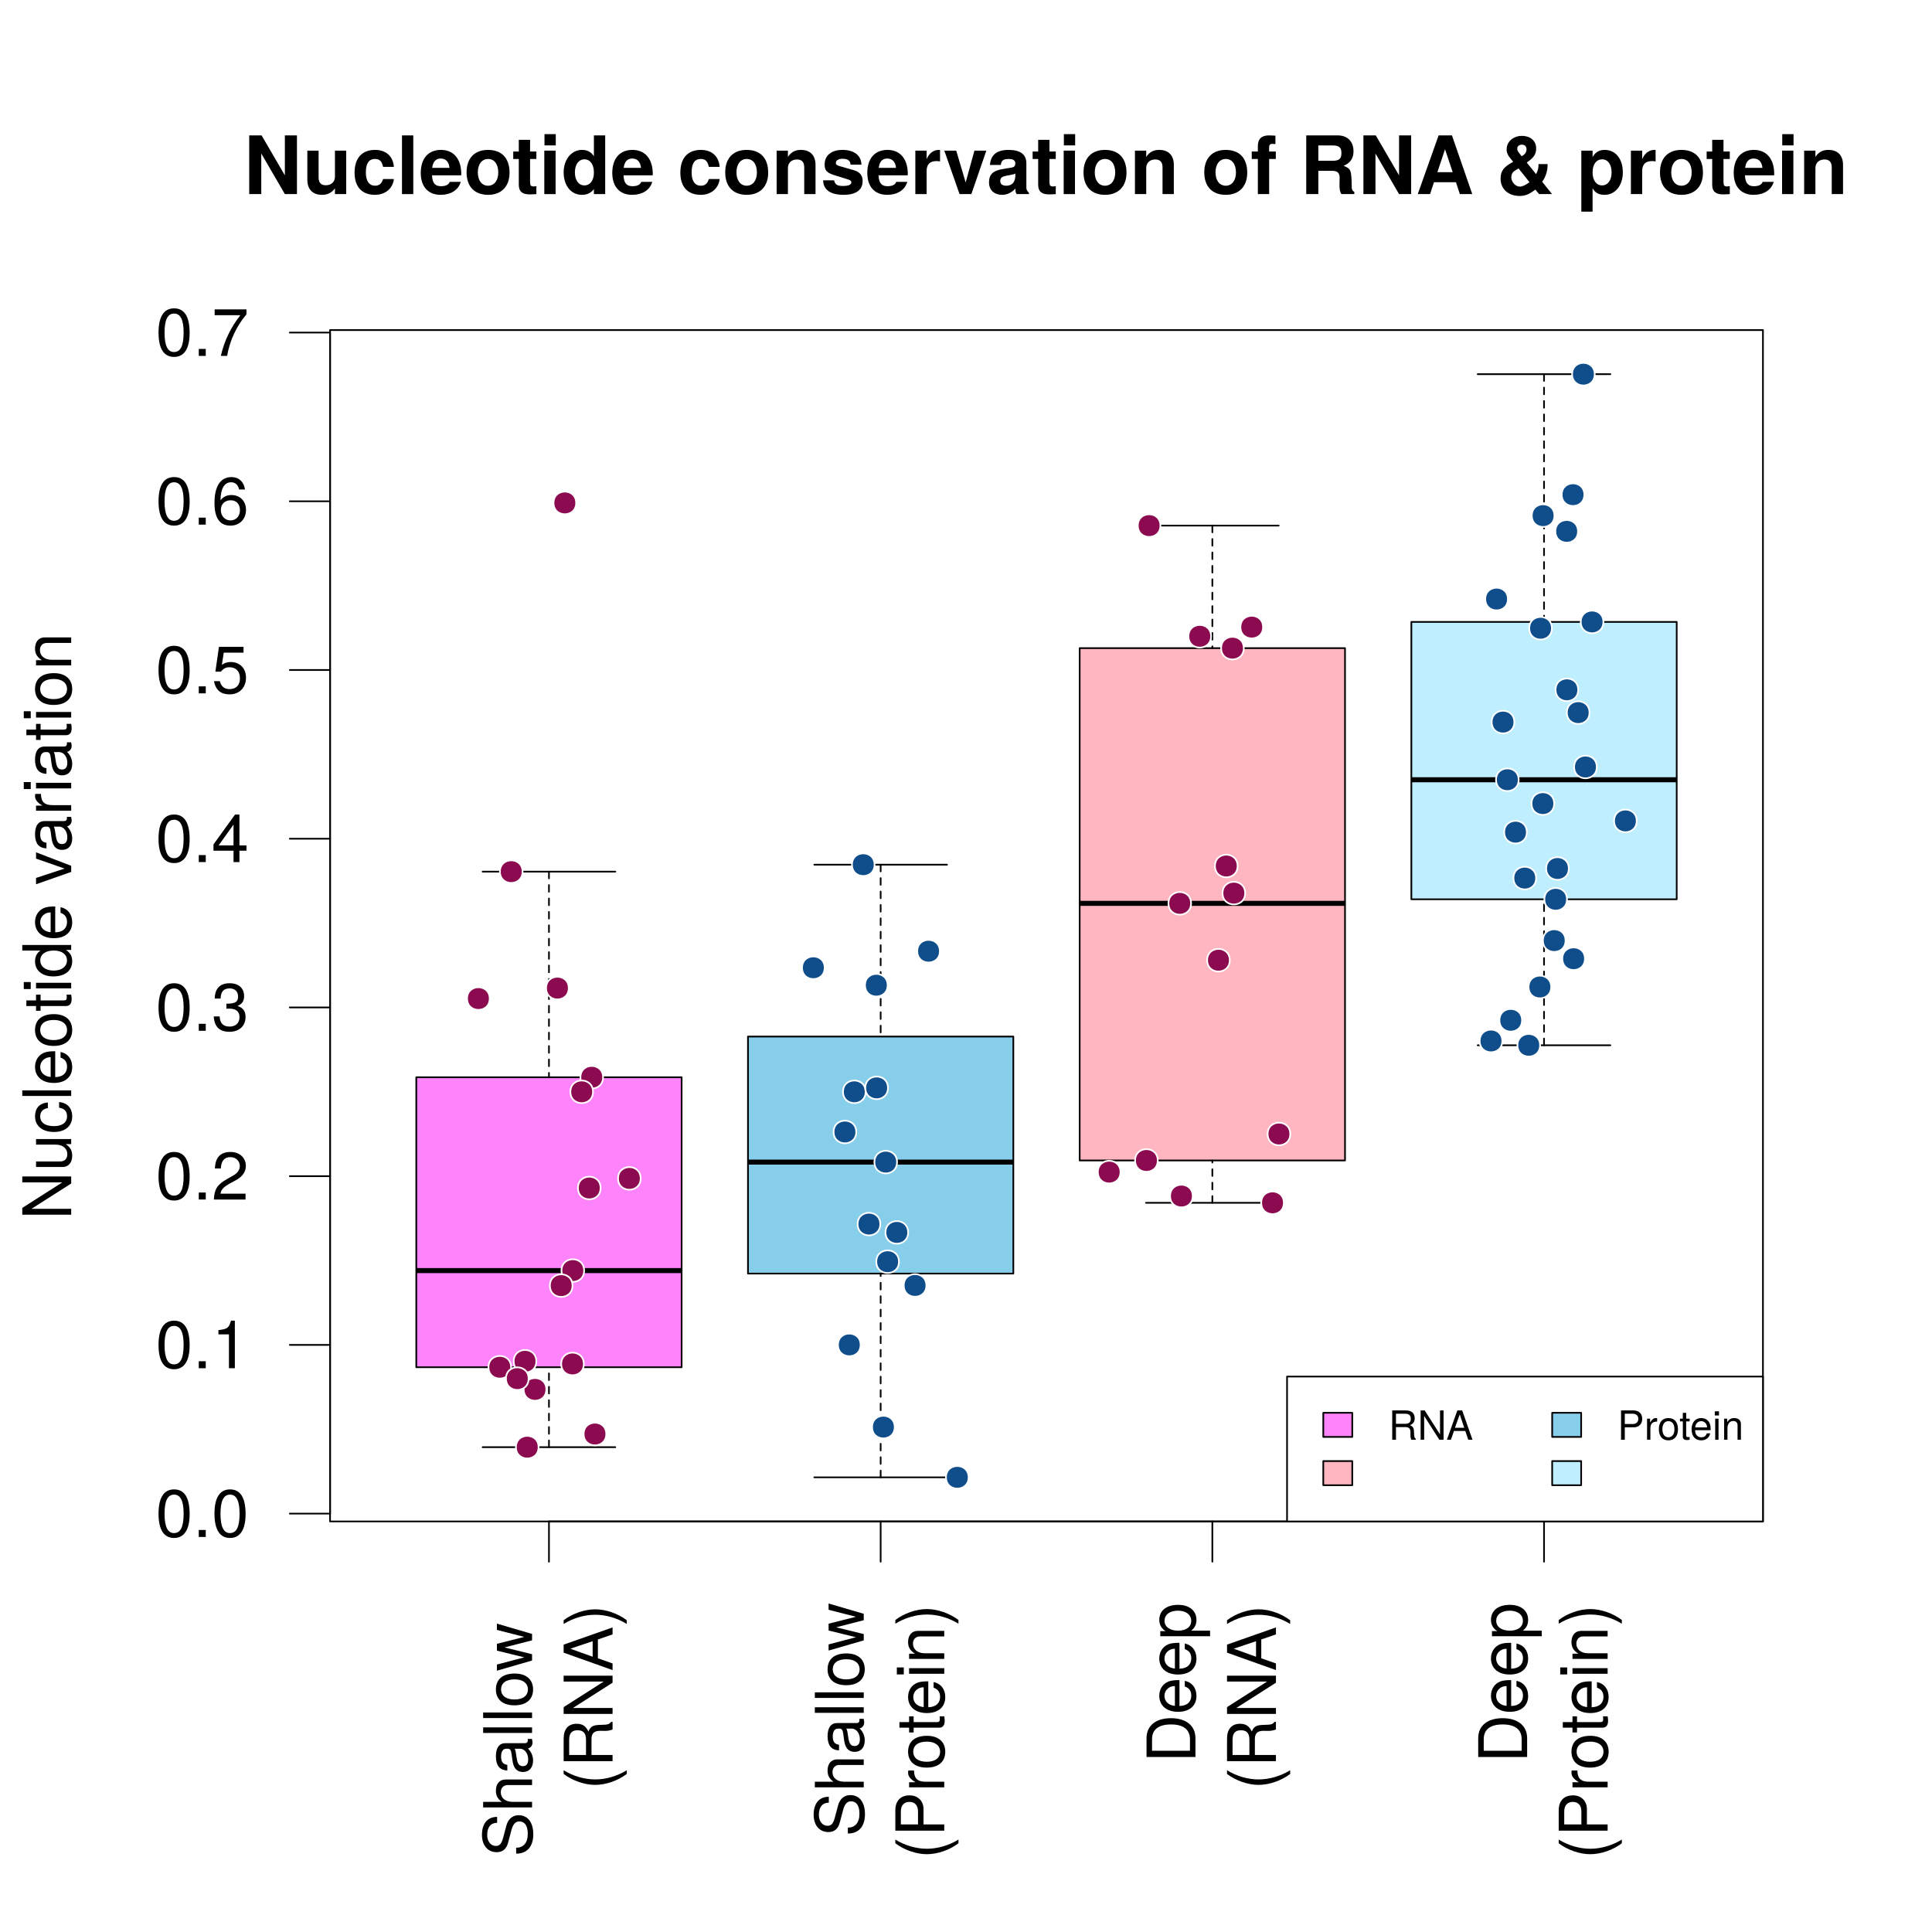 <?xml version="1.0" encoding="UTF-8"?>
<svg xmlns="http://www.w3.org/2000/svg" xmlns:xlink="http://www.w3.org/1999/xlink" width="864pt" height="864pt" viewBox="0 0 864 864" version="1.1">
<defs>
<g>
<symbol overflow="visible" id="glyph0-0">
<path style="stroke:none;" d=""/>
</symbol>
<symbol overflow="visible" id="glyph0-1">
<path style="stroke:none;" d="M 15.203 -10.234 C 15.203 -17.609 12.875 -21.266 8.25 -21.266 C 3.656 -21.266 1.297 -17.547 1.297 -10.406 C 1.297 -3.234 3.688 0.453 8.25 0.453 C 12.75 0.453 15.203 -3.234 15.203 -10.234 Z M 12.516 -10.469 C 12.516 -4.438 11.125 -1.734 8.188 -1.734 C 5.406 -1.734 3.984 -4.562 3.984 -10.375 C 3.984 -16.203 5.406 -18.938 8.25 -18.938 C 11.094 -18.938 12.516 -16.172 12.516 -10.469 Z M 12.516 -10.469 "/>
</symbol>
<symbol overflow="visible" id="glyph0-2">
<path style="stroke:none;" d="M 5.734 0 L 5.734 -3.125 L 2.609 -3.125 L 2.609 0 Z M 5.734 0 "/>
</symbol>
<symbol overflow="visible" id="glyph0-3">
<path style="stroke:none;" d="M 10.406 0 L 10.406 -21.266 L 8.672 -21.266 C 7.734 -18 7.141 -17.547 3.062 -17.047 L 3.062 -15.156 L 7.766 -15.156 L 7.766 0 Z M 10.406 0 "/>
</symbol>
<symbol overflow="visible" id="glyph0-4">
<path style="stroke:none;" d="M 15.328 -15.031 C 15.328 -18.625 12.547 -21.266 8.516 -21.266 C 4.172 -21.266 1.656 -19.047 1.5 -13.891 L 4.141 -13.891 C 4.344 -17.453 5.812 -18.953 8.438 -18.953 C 10.828 -18.953 12.625 -17.25 12.625 -14.969 C 12.625 -13.297 11.641 -11.844 9.75 -10.766 L 6.984 -9.203 C 2.547 -6.688 1.266 -4.688 1.016 0 L 15.188 0 L 15.188 -2.609 L 3.984 -2.609 C 4.266 -4.344 5.219 -5.453 7.828 -6.984 L 10.828 -8.609 C 13.797 -10.203 15.328 -12.422 15.328 -15.031 Z M 15.328 -15.031 "/>
</symbol>
<symbol overflow="visible" id="glyph0-5">
<path style="stroke:none;" d="M 15.188 -6.188 C 15.188 -8.766 14.125 -10.266 11.578 -11.125 C 13.562 -11.906 14.547 -13.297 14.547 -15.422 C 14.547 -19.078 12.125 -21.266 8.062 -21.266 C 3.781 -21.266 1.5 -18.938 1.406 -14.406 L 4.047 -14.406 C 4.109 -17.547 5.406 -18.953 8.094 -18.953 C 10.438 -18.953 11.844 -17.578 11.844 -15.328 C 11.844 -13.047 10.859 -12.125 6.625 -12.125 L 6.625 -9.906 L 8.062 -9.906 C 10.984 -9.906 12.484 -8.516 12.484 -6.156 C 12.484 -3.484 10.828 -1.891 8.062 -1.891 C 5.188 -1.891 3.781 -3.328 3.594 -6.422 L 0.953 -6.422 C 1.297 -1.688 3.625 0.453 7.984 0.453 C 12.359 0.453 15.188 -2.156 15.188 -6.188 Z M 15.188 -6.188 "/>
</symbol>
<symbol overflow="visible" id="glyph0-6">
<path style="stroke:none;" d="M 15.594 -5.094 L 15.594 -7.469 L 12.453 -7.469 L 12.453 -21.266 L 10.5 -21.266 L 0.844 -7.891 L 0.844 -5.094 L 9.812 -5.094 L 9.812 0 L 12.453 0 L 12.453 -5.094 Z M 9.812 -7.469 L 3.156 -7.469 L 9.812 -16.766 Z M 9.812 -7.469 "/>
</symbol>
<symbol overflow="visible" id="glyph0-7">
<path style="stroke:none;" d="M 15.391 -7.047 C 15.391 -11.25 12.594 -14.016 8.516 -14.016 C 7.016 -14.016 5.812 -13.625 4.594 -12.719 L 5.438 -18.203 L 14.281 -18.203 L 14.281 -20.812 L 3.297 -20.812 L 1.703 -9.688 L 4.141 -9.688 C 5.375 -11.156 6.391 -11.672 8.047 -11.672 C 10.891 -11.672 12.688 -9.844 12.688 -6.688 C 12.688 -3.625 10.922 -1.891 8.047 -1.891 C 5.734 -1.891 4.312 -3.062 3.688 -5.453 L 1.047 -5.453 C 1.922 -1.234 4.312 0.453 8.094 0.453 C 12.391 0.453 15.391 -2.547 15.391 -7.047 Z M 15.391 -7.047 "/>
</symbol>
<symbol overflow="visible" id="glyph0-8">
<path style="stroke:none;" d="M 15.391 -6.594 C 15.391 -10.562 12.688 -13.234 8.875 -13.234 C 6.781 -13.234 5.125 -12.422 3.984 -10.859 C 4.016 -16.047 5.703 -18.938 8.734 -18.938 C 10.594 -18.938 11.875 -17.766 12.297 -15.719 L 14.938 -15.719 C 14.438 -19.203 12.156 -21.266 8.906 -21.266 C 3.953 -21.266 1.297 -17.094 1.297 -9.688 C 1.297 -3.062 3.562 0.453 8.438 0.453 C 12.484 0.453 15.391 -2.438 15.391 -6.594 Z M 12.688 -6.391 C 12.688 -3.719 10.891 -1.891 8.453 -1.891 C 6 -1.891 4.141 -3.812 4.141 -6.547 C 4.141 -9.188 5.938 -10.891 8.547 -10.891 C 11.094 -10.891 12.688 -9.234 12.688 -6.391 Z M 12.688 -6.391 "/>
</symbol>
<symbol overflow="visible" id="glyph0-9">
<path style="stroke:none;" d="M 15.594 -18.594 L 15.594 -20.812 L 1.375 -20.812 L 1.375 -18.203 L 12.875 -18.203 C 8.641 -12.875 5.641 -6.656 4.141 0 L 6.953 0 C 8.125 -6.875 11.125 -13.297 15.594 -18.594 Z M 15.594 -18.594 "/>
</symbol>
<symbol overflow="visible" id="glyph1-0">
<path style="stroke:none;" d=""/>
</symbol>
<symbol overflow="visible" id="glyph1-1">
<path style="stroke:none;" d="M 23.797 0 L 23.797 -26.25 L 18.391 -26.25 L 18.391 -8.391 L 7.984 -26.25 L 2.453 -26.25 L 2.453 0 L 7.844 0 L 7.844 -18.141 L 18.391 0 Z M 23.797 0 "/>
</symbol>
<symbol overflow="visible" id="glyph1-2">
<path style="stroke:none;" d="M 19.469 0 L 19.469 -19.438 L 14.438 -19.438 L 14.438 -7.781 C 14.438 -5.469 12.812 -3.953 10.375 -3.953 C 8.203 -3.953 7.125 -5.109 7.125 -7.453 L 7.125 -19.438 L 2.094 -19.438 L 2.094 -6.406 C 2.094 -2.125 4.469 0.328 8.609 0.328 C 11.234 0.328 13 -0.641 14.438 -2.562 L 14.438 0 Z M 19.469 0 "/>
</symbol>
<symbol overflow="visible" id="glyph1-3">
<path style="stroke:none;" d="M 18.797 -6.734 L 13.969 -6.734 C 13.312 -4.719 12.312 -3.75 10.375 -3.75 C 7.812 -3.75 6.266 -5.797 6.266 -9.578 C 6.266 -13.141 7.203 -15.703 10.375 -15.703 C 12.422 -15.703 13.391 -14.719 13.969 -12.172 L 18.797 -12.172 C 18.438 -16.922 15.266 -19.766 10.406 -19.766 C 4.609 -19.766 1.219 -16.203 1.219 -9.578 C 1.219 -3.172 4.578 0.328 10.328 0.328 C 15.047 0.328 18.328 -2.594 18.797 -6.734 Z M 18.797 -6.734 "/>
</symbol>
<symbol overflow="visible" id="glyph1-4">
<path style="stroke:none;" d="M 7.453 0 L 7.453 -26.25 L 2.406 -26.25 L 2.406 0 Z M 7.453 0 "/>
</symbol>
<symbol overflow="visible" id="glyph1-5">
<path style="stroke:none;" d="M 18.906 -9 C 18.906 -15.703 15.516 -19.766 9.797 -19.766 C 4.219 -19.766 0.797 -15.984 0.797 -9.469 C 0.797 -3.234 4.172 0.328 9.688 0.328 C 14.047 0.328 17.562 -1.656 18.688 -5.469 L 13.719 -5.469 C 13.281 -4.062 11.703 -3.531 9.859 -3.531 C 7.484 -3.531 5.969 -4.609 5.828 -8.391 L 18.859 -8.391 Z M 13.641 -11.734 L 5.906 -11.734 C 6.234 -14.438 7.484 -15.906 9.719 -15.906 C 11.875 -15.906 13.391 -14.516 13.641 -11.734 Z M 13.641 -11.734 "/>
</symbol>
<symbol overflow="visible" id="glyph1-6">
<path style="stroke:none;" d="M 20.484 -9.578 C 20.484 -16.156 16.922 -19.766 10.844 -19.766 C 4.891 -19.766 1.266 -16.094 1.266 -9.719 C 1.266 -3.312 4.891 0.328 10.875 0.328 C 16.781 0.328 20.484 -3.344 20.484 -9.578 Z M 15.438 -9.641 C 15.438 -6.016 13.578 -3.75 10.875 -3.75 C 8.141 -3.75 6.297 -6.016 6.297 -9.719 C 6.297 -13.422 8.141 -15.703 10.875 -15.703 C 13.641 -15.703 15.438 -13.469 15.438 -9.641 Z M 15.438 -9.641 "/>
</symbol>
<symbol overflow="visible" id="glyph1-7">
<path style="stroke:none;" d="M 10.844 0 L 10.844 -3.531 C 10.328 -3.453 10.047 -3.422 9.688 -3.422 C 8.359 -3.422 8.031 -3.812 8.031 -5.547 L 8.031 -15.703 L 10.844 -15.703 L 10.844 -19.047 L 8.031 -19.047 L 8.031 -24.266 L 2.984 -24.266 L 2.984 -19.047 L 0.5 -19.047 L 0.5 -15.703 L 2.984 -15.703 L 2.984 -4.172 C 2.984 -1.109 4.609 0.141 7.922 0.141 C 9.031 0.141 9.938 0.031 10.844 0 Z M 10.844 0 "/>
</symbol>
<symbol overflow="visible" id="glyph1-8">
<path style="stroke:none;" d="M 7.453 0 L 7.453 -19.438 L 2.406 -19.438 L 2.406 0 Z M 7.531 -21.781 L 7.531 -26.812 L 2.484 -26.812 L 2.484 -21.781 Z M 7.531 -21.781 "/>
</symbol>
<symbol overflow="visible" id="glyph1-9">
<path style="stroke:none;" d="M 19.625 0 L 19.625 -26.25 L 14.578 -26.25 L 14.578 -16.922 C 13.312 -18.859 11.625 -19.766 9.219 -19.766 C 4.578 -19.766 1.047 -15.547 1.047 -9.688 C 1.047 -4.172 4.062 0.328 9.219 0.328 C 11.625 0.328 13.312 -0.578 14.578 -2.234 L 14.578 0 Z M 14.578 -9.609 C 14.578 -6.078 12.859 -3.891 10.328 -3.891 C 7.812 -3.891 6.078 -6.125 6.078 -9.688 C 6.078 -13.281 7.812 -15.547 10.328 -15.547 C 12.891 -15.547 14.578 -13.312 14.578 -9.609 Z M 14.578 -9.609 "/>
</symbol>
<symbol overflow="visible" id="glyph1-10">
<path style="stroke:none;" d=""/>
</symbol>
<symbol overflow="visible" id="glyph1-11">
<path style="stroke:none;" d="M 19.656 0 L 19.656 -13.031 C 19.656 -17.312 17.281 -19.766 13.141 -19.766 C 10.516 -19.766 8.75 -18.797 7.312 -16.625 L 7.312 -19.438 L 2.266 -19.438 L 2.266 0 L 7.312 0 L 7.312 -11.656 C 7.312 -13.969 8.922 -15.484 11.375 -15.484 C 13.531 -15.484 14.609 -14.297 14.609 -11.984 L 14.609 0 Z M 19.656 0 "/>
</symbol>
<symbol overflow="visible" id="glyph1-12">
<path style="stroke:none;" d="M 18.719 -5.766 L 18.719 -6.016 C 18.719 -8.25 17.453 -9.906 14.906 -10.656 L 8.531 -12.484 C 7.125 -12.891 6.766 -13.219 6.766 -14 C 6.766 -15.078 7.922 -15.797 9.688 -15.797 C 12.094 -15.797 13.281 -14.938 13.312 -13.172 L 18.188 -13.172 C 18.109 -17.281 14.938 -19.766 9.719 -19.766 C 4.781 -19.766 1.734 -17.281 1.734 -13.281 C 1.734 -10.906 2.375 -9.609 5.969 -8.5 L 11.984 -6.625 C 13.25 -6.234 13.688 -5.828 13.688 -5.297 C 13.688 -4.109 12.281 -3.641 9.938 -3.641 C 7.625 -3.641 6.406 -4.062 5.969 -6.156 L 1.047 -6.156 C 1.188 -1.906 4.312 0.328 10.219 0.328 C 15.703 0.328 18.719 -1.844 18.719 -5.766 Z M 18.719 -5.766 "/>
</symbol>
<symbol overflow="visible" id="glyph1-13">
<path style="stroke:none;" d="M 13.312 -14.609 L 13.312 -19.734 C 13.031 -19.766 12.859 -19.766 12.703 -19.766 C 10.406 -19.766 8.391 -18.25 7.312 -15.625 L 7.312 -19.438 L 2.266 -19.438 L 2.266 0 L 7.312 0 L 7.312 -10.328 C 7.312 -13.281 8.781 -14.766 11.734 -14.766 C 12.281 -14.766 12.641 -14.719 13.312 -14.609 Z M 13.312 -14.609 "/>
</symbol>
<symbol overflow="visible" id="glyph1-14">
<path style="stroke:none;" d="M 19.297 -19.438 L 13.969 -19.438 L 10.047 -5.219 L 5.828 -19.438 L 0.5 -19.438 L 7.312 0 L 12.594 0 Z M 19.297 -19.438 "/>
</symbol>
<symbol overflow="visible" id="glyph1-15">
<path style="stroke:none;" d="M 18.859 0 L 18.859 -0.609 C 17.969 -1.438 17.719 -1.984 17.719 -2.984 L 17.719 -13.781 C 17.719 -17.75 15.016 -19.766 9.75 -19.766 C 4.5 -19.766 1.766 -17.531 1.438 -13.031 L 6.297 -13.031 C 6.547 -15.047 7.375 -15.703 9.859 -15.703 C 11.812 -15.703 12.781 -15.047 12.781 -13.75 C 12.781 -11.703 11.266 -11.922 8.75 -11.484 L 6.734 -11.125 C 2.875 -10.438 1.016 -8.781 1.016 -5.25 C 1.016 -1.469 3.672 0.328 6.906 0.328 C 9.078 0.328 11.047 -0.609 12.812 -2.453 C 12.812 -1.438 12.922 -0.578 13.391 0 Z M 12.781 -8.312 C 12.781 -5.406 11.344 -3.75 8.781 -3.75 C 7.094 -3.75 6.047 -4.391 6.047 -5.828 C 6.047 -7.312 6.844 -7.844 8.922 -8.25 L 10.656 -8.562 C 11.984 -8.812 12.203 -8.891 12.781 -9.188 Z M 12.781 -8.312 "/>
</symbol>
<symbol overflow="visible" id="glyph1-16">
<path style="stroke:none;" d="M 11.266 -15.703 L 11.266 -19.047 L 8.281 -19.047 L 8.281 -20.953 C 8.281 -21.953 8.719 -22.469 9.641 -22.469 C 10.078 -22.469 10.656 -22.422 11.094 -22.359 L 11.094 -26.141 C 10.156 -26.203 8.891 -26.25 8.203 -26.25 C 4.859 -26.25 3.234 -24.656 3.234 -21.391 L 3.234 -19.047 L 0.5 -19.047 L 0.5 -15.703 L 3.234 -15.703 L 3.234 0 L 8.281 0 L 8.281 -15.703 Z M 11.266 -15.703 "/>
</symbol>
<symbol overflow="visible" id="glyph1-17">
<path style="stroke:none;" d="M 24.375 0 L 24.375 -0.969 C 23.547 -1.438 23.219 -1.984 23.219 -3.125 C 23.078 -10.875 22.938 -11.234 19.578 -12.672 C 22.531 -13.828 24.016 -15.953 24.016 -19.156 C 24.016 -23.219 21.594 -26.25 16.953 -26.25 L 2.875 -26.25 L 2.875 0 L 8.281 0 L 8.281 -10.406 L 14.469 -10.406 C 16.812 -10.406 17.812 -9.469 17.812 -7.266 L 17.75 -4.5 C 17.75 -2.047 17.891 -1.266 18.578 0 Z M 18.609 -18.391 C 18.609 -16.062 17.859 -14.906 14.797 -14.906 L 8.281 -14.906 L 8.281 -21.75 L 14.797 -21.75 C 17.75 -21.75 18.609 -20.656 18.609 -18.391 Z M 18.609 -18.391 "/>
</symbol>
<symbol overflow="visible" id="glyph1-18">
<path style="stroke:none;" d="M 25.312 0 L 16.234 -26.25 L 10.266 -26.25 L 0.938 0 L 6.438 0 L 8.203 -5.297 L 18.031 -5.297 L 19.766 0 Z M 16.562 -9.797 L 9.719 -9.797 L 13.141 -20.047 Z M 16.562 -9.797 "/>
</symbol>
<symbol overflow="visible" id="glyph1-19">
<path style="stroke:none;" d="M 24.984 0 L 20.562 -5.547 C 21.922 -7.203 23 -10.109 23 -12.859 L 23 -13.422 L 18.938 -13.422 L 18.938 -13.062 C 18.938 -11.516 18.641 -10.438 17.859 -8.922 L 13.688 -14.109 C 16.891 -16.312 17.891 -17.859 17.891 -20.453 C 17.891 -23.797 15.344 -26.031 11.484 -26.031 C 7.625 -26.031 4.688 -23.406 4.688 -20.016 C 4.641 -18.688 5.188 -17.391 6.188 -16.203 L 7.203 -14.969 C 7.266 -14.906 7.422 -14.719 7.625 -14.438 C 3.422 -12.234 1.984 -10.328 1.984 -6.953 C 1.984 -2.266 5.406 0.828 10.516 0.828 C 12.953 0.828 14.609 0.188 17.531 -2.016 L 19.188 0 Z M 14.906 -5.328 C 13.219 -4.031 11.703 -3.344 10.578 -3.344 C 8.641 -3.344 6.766 -5.406 6.766 -7.562 C 6.766 -8.719 7.312 -9.828 8.312 -10.438 L 10.016 -11.484 Z M 13.578 -20.016 C 13.578 -18.75 12.859 -17.719 11.406 -16.922 C 9.609 -19.188 9.438 -19.469 9.438 -20.375 C 9.438 -21.391 10.297 -22.109 11.516 -22.109 C 12.812 -22.109 13.578 -21.344 13.578 -20.016 Z M 13.578 -20.016 "/>
</symbol>
<symbol overflow="visible" id="glyph1-20">
<path style="stroke:none;" d="M 20.656 -9.719 C 20.656 -15.484 17.609 -19.766 12.531 -19.766 C 10.078 -19.766 8.359 -18.719 7.125 -16.562 L 7.125 -19.438 L 2.094 -19.438 L 2.094 7.844 L 7.125 7.844 L 7.125 -2.594 C 8.359 -0.438 10.078 0.328 12.531 0.328 C 17.203 0.328 20.656 -3.812 20.656 -9.719 Z M 15.625 -9.641 C 15.625 -6.125 13.859 -3.891 11.375 -3.891 C 8.859 -3.891 7.125 -6.078 7.125 -9.719 C 7.125 -13.359 8.859 -15.547 11.375 -15.547 C 13.938 -15.547 15.625 -13.359 15.625 -9.641 Z M 15.625 -9.641 "/>
</symbol>
<symbol overflow="visible" id="glyph2-0">
<path style="stroke:none;" d=""/>
</symbol>
<symbol overflow="visible" id="glyph2-1">
<path style="stroke:none;" d="M 0 -19.375 L -21.875 -19.375 L -21.875 -16.734 L -3.984 -16.734 L -21.875 -5.312 L -21.875 -2.281 L 0 -2.281 L 0 -4.922 L -17.734 -4.922 L 0 -16.234 Z M 0 -19.375 "/>
</symbol>
<symbol overflow="visible" id="glyph2-2">
<path style="stroke:none;" d="M 0 -14.453 L -15.719 -14.453 L -15.719 -11.969 L -7.047 -11.969 C -3.844 -11.969 -1.734 -10.297 -1.734 -7.688 C -1.734 -5.703 -2.938 -4.438 -4.828 -4.438 L -15.719 -4.438 L -15.719 -1.953 L -3.844 -1.953 C -1.234 -1.953 0.453 -3.906 0.453 -6.953 C 0.453 -9.266 -0.359 -10.734 -2.438 -12.203 L 0 -12.203 Z M 0 -14.453 "/>
</symbol>
<symbol overflow="visible" id="glyph2-3">
<path style="stroke:none;" d="M -5.406 -14.312 L -5.406 -11.797 C -2.875 -11.375 -1.859 -10.078 -1.859 -7.953 C -1.859 -5.188 -3.984 -3.547 -7.703 -3.547 C -11.641 -3.547 -13.859 -5.156 -13.859 -7.891 C -13.859 -9.984 -12.625 -11.312 -10.438 -11.609 L -10.438 -14.125 C -14.281 -13.828 -16.172 -11.438 -16.172 -7.922 C -16.172 -3.688 -12.938 -0.938 -7.703 -0.938 C -2.641 -0.938 0.453 -3.625 0.453 -7.891 C 0.453 -11.641 -1.797 -14.016 -5.406 -14.312 Z M -5.406 -14.312 "/>
</symbol>
<symbol overflow="visible" id="glyph2-4">
<path style="stroke:none;" d="M 0 -4.531 L -21.875 -4.531 L -21.875 -2.047 L 0 -2.047 Z M 0 -4.531 "/>
</symbol>
<symbol overflow="visible" id="glyph2-5">
<path style="stroke:none;" d="M -7.141 -15.391 C -9.422 -15.391 -10.859 -15.203 -12.031 -14.766 C -14.609 -13.734 -16.172 -11.344 -16.172 -8.406 C -16.172 -4.016 -12.938 -1.203 -7.766 -1.203 C -2.609 -1.203 0.453 -3.938 0.453 -8.344 C 0.453 -11.938 -1.594 -14.438 -4.766 -15.062 L -4.766 -12.547 C -2.703 -11.844 -1.859 -10.438 -1.859 -8.438 C -1.859 -5.812 -3.547 -3.875 -7.141 -3.812 Z M -9.359 -12.719 C -9.359 -12.719 -9.234 -12.719 -9.188 -12.688 L -9.188 -3.875 C -11.969 -4.078 -13.859 -5.844 -13.859 -8.375 C -13.859 -10.828 -11.812 -12.719 -9.359 -12.719 Z M -9.359 -12.719 "/>
</symbol>
<symbol overflow="visible" id="glyph2-6">
<path style="stroke:none;" d="M -7.734 -15.297 C -13.172 -15.297 -16.172 -12.688 -16.172 -8.156 C -16.172 -3.75 -13.141 -1.078 -7.859 -1.078 C -2.578 -1.078 0.453 -3.719 0.453 -8.188 C 0.453 -12.594 -2.578 -15.297 -7.734 -15.297 Z M -7.766 -12.688 C -4.078 -12.688 -1.859 -10.953 -1.859 -8.188 C -1.859 -5.406 -4.047 -3.688 -7.859 -3.688 C -11.641 -3.688 -13.859 -5.406 -13.859 -8.188 C -13.859 -11.016 -11.672 -12.688 -7.766 -12.688 Z M -7.766 -12.688 "/>
</symbol>
<symbol overflow="visible" id="glyph2-7">
<path style="stroke:none;" d="M 0 -7.625 L -2.094 -7.625 C -2.016 -7.297 -1.984 -6.906 -1.984 -6.422 C -1.984 -5.344 -2.281 -5.047 -3.391 -5.047 L -13.688 -5.047 L -13.688 -7.625 L -15.719 -7.625 L -15.719 -5.047 L -20.047 -5.047 L -20.047 -2.547 L -15.719 -2.547 L -15.719 -0.422 L -13.688 -0.422 L -13.688 -2.547 L -2.281 -2.547 C -0.688 -2.547 0.203 -3.625 0.203 -5.578 C 0.203 -6.188 0.156 -6.781 0 -7.625 Z M 0 -7.625 "/>
</symbol>
<symbol overflow="visible" id="glyph2-8">
<path style="stroke:none;" d="M 0 -4.594 L -15.719 -4.594 L -15.719 -2.094 L 0 -2.094 Z M -18.094 -4.922 L -21.203 -4.922 L -21.203 -1.797 L -18.094 -1.797 Z M -18.094 -4.922 "/>
</symbol>
<symbol overflow="visible" id="glyph2-9">
<path style="stroke:none;" d="M 0 -14.844 L -21.875 -14.844 L -21.875 -12.359 L -13.734 -12.359 C -15.328 -11.312 -16.172 -9.625 -16.172 -7.531 C -16.172 -3.453 -13.016 -0.781 -8.016 -0.781 C -2.703 -0.781 0.453 -3.391 0.453 -7.625 C 0.453 -9.781 -0.359 -11.281 -2.312 -12.625 L 0 -12.625 Z M -7.797 -12.359 C -4.172 -12.359 -1.891 -10.625 -1.891 -7.984 C -1.891 -5.219 -4.203 -3.391 -7.859 -3.391 C -11.516 -3.391 -13.828 -5.219 -13.828 -7.953 C -13.828 -10.656 -11.438 -12.359 -7.797 -12.359 Z M -7.797 -12.359 "/>
</symbol>
<symbol overflow="visible" id="glyph2-10">
<path style="stroke:none;" d=""/>
</symbol>
<symbol overflow="visible" id="glyph2-11">
<path style="stroke:none;" d="M -15.719 -14.578 L -15.719 -11.766 L -2.969 -7.312 L -15.719 -3.125 L -15.719 -0.297 L 0 -5.812 L 0 -8.547 Z M -15.719 -14.578 "/>
</symbol>
<symbol overflow="visible" id="glyph2-12">
<path style="stroke:none;" d="M -0.062 -16.047 L -1.953 -16.047 C -1.891 -15.781 -1.891 -15.656 -1.891 -15.516 C -1.891 -14.641 -2.344 -14.156 -3.125 -14.156 L -11.875 -14.156 C -14.672 -14.156 -16.172 -12.125 -16.172 -8.25 C -16.172 -4.438 -14.703 -2.094 -11.062 -1.953 L -11.062 -4.469 C -12.984 -4.688 -13.859 -5.812 -13.859 -8.156 C -13.859 -10.406 -13.016 -11.672 -11.516 -11.672 L -10.859 -11.672 C -9.812 -11.672 -9.359 -11.047 -9.125 -9.062 C -8.672 -5.516 -8.547 -4.984 -8.156 -4.016 C -7.406 -2.188 -6 -1.266 -4.078 -1.266 C -1.234 -1.266 0.453 -3.234 0.453 -6.422 C 0.453 -8.438 -0.391 -10.375 -1.859 -11.766 C -0.656 -12.031 0.203 -13.109 0.203 -14.344 C 0.203 -14.844 0.156 -15.234 -0.062 -16.047 Z M -5.438 -11.672 C -3.188 -11.672 -1.734 -9.391 -1.734 -6.953 C -1.734 -5.016 -2.438 -3.875 -4.141 -3.875 C -5.797 -3.875 -6.516 -4.984 -6.906 -7.656 C -7.266 -10.297 -7.375 -10.828 -7.766 -11.672 Z M -5.438 -11.672 "/>
</symbol>
<symbol overflow="visible" id="glyph2-13">
<path style="stroke:none;" d="M -13.531 -9.625 L -16.078 -9.625 C -16.141 -9.203 -16.172 -9 -16.172 -8.672 C -16.172 -7.047 -15.203 -5.812 -12.875 -4.375 L -15.719 -4.375 L -15.719 -2.094 L 0 -2.094 L 0 -4.594 L -8.156 -4.594 C -11.703 -4.594 -13.469 -5.766 -13.531 -9.625 Z M -13.531 -9.625 "/>
</symbol>
<symbol overflow="visible" id="glyph2-14">
<path style="stroke:none;" d="M 0 -14.609 L -11.875 -14.609 C -14.484 -14.609 -16.172 -12.656 -16.172 -9.625 C -16.172 -7.297 -15.266 -5.797 -13.078 -4.406 L -15.719 -4.406 L -15.719 -2.094 L 0 -2.094 L 0 -4.594 L -8.672 -4.594 C -11.875 -4.594 -13.984 -6.328 -13.984 -8.875 C -13.984 -10.859 -12.781 -12.125 -10.891 -12.125 L 0 -12.125 Z M 0 -14.609 "/>
</symbol>
<symbol overflow="visible" id="glyph2-15">
<path style="stroke:none;" d="M -6 -18.625 C -8.703 -18.625 -10.688 -16.953 -11.484 -13.984 L -12.953 -8.484 C -13.656 -5.844 -14.516 -4.891 -16.203 -4.891 C -18.422 -4.891 -20.062 -6.844 -20.062 -9.781 C -20.062 -13.266 -18.484 -15.234 -15.625 -15.234 L -15.625 -17.875 C -19.922 -17.875 -22.406 -14.906 -22.406 -9.875 C -22.406 -5.062 -19.766 -2.094 -15.812 -2.094 C -13.141 -2.094 -11.453 -3.516 -10.703 -6.391 L -9.266 -11.812 C -8.547 -14.578 -7.438 -15.844 -5.734 -15.844 C -3.328 -15.844 -1.922 -14.047 -1.922 -10.266 C -1.922 -6.125 -3.984 -4.078 -7.109 -4.078 L -7.109 -1.438 C -1.953 -1.438 0.547 -4.922 0.547 -10.078 C 0.547 -15.625 -2.094 -18.625 -6 -18.625 Z M -6 -18.625 "/>
</symbol>
<symbol overflow="visible" id="glyph2-16">
<path style="stroke:none;" d="M 0 -14.578 L -11.875 -14.578 C -14.516 -14.578 -16.172 -12.688 -16.172 -9.625 C -16.172 -7.406 -15.484 -6.062 -13.562 -4.594 L -21.875 -4.594 L -21.875 -2.094 L 0 -2.094 L 0 -4.594 L -8.672 -4.594 C -11.875 -4.594 -13.984 -6.266 -13.984 -8.844 C -13.984 -10.625 -12.953 -12.094 -10.891 -12.094 L 0 -12.094 Z M 0 -14.578 "/>
</symbol>
<symbol overflow="visible" id="glyph2-17">
<path style="stroke:none;" d="M -15.719 -21.234 L -15.719 -18.422 L -3.484 -15.297 L -15.719 -12.203 L -15.719 -9.156 L -3.484 -6.156 L -15.719 -2.938 L -15.719 -0.188 L 0 -4.734 L 0 -7.562 L -12.328 -10.594 L 0 -13.766 L 0 -16.625 Z M -15.719 -21.234 "/>
</symbol>
<symbol overflow="visible" id="glyph2-18">
<path style="stroke:none;" d="M 6.359 -8.734 C 2.062 -6.094 -2.969 -4.625 -7.766 -4.625 C -12.547 -4.625 -17.609 -6.094 -21.875 -8.734 L -21.875 -7.078 C -17.938 -4.078 -12.484 -2.188 -7.766 -2.188 C -3.031 -2.188 2.438 -4.078 6.359 -7.078 Z M 6.359 -8.734 "/>
</symbol>
<symbol overflow="visible" id="glyph2-19">
<path style="stroke:none;" d="M 0 -20.375 L -0.688 -20.375 C -1.406 -19.312 -2.188 -19.078 -5.094 -19.047 C -8.703 -18.984 -9.781 -18.453 -10.797 -16.078 C -12 -18.547 -13.531 -19.531 -16.016 -19.531 C -19.797 -19.531 -21.875 -17.156 -21.875 -12.875 L -21.875 -2.797 L 0 -2.797 L 0 -5.578 L -9.422 -5.578 L -9.422 -12.781 C -9.422 -15.234 -8.219 -16.406 -5.516 -16.375 L -3.562 -16.344 C -2.219 -16.312 -0.906 -16.594 0 -16.984 Z M -15.625 -16.625 C -13.047 -16.625 -11.875 -15.297 -11.875 -12.328 L -11.875 -5.578 L -19.406 -5.578 L -19.406 -12.328 C -19.406 -15.453 -18.094 -16.625 -15.625 -16.625 Z M -15.625 -16.625 "/>
</symbol>
<symbol overflow="visible" id="glyph2-20">
<path style="stroke:none;" d="M 0 -19.594 L -21.875 -11.906 L -21.875 -8.312 L 0 -0.516 L 0 -3.484 L -6.562 -5.797 L -6.562 -14.219 L 0 -16.469 Z M -8.906 -13.438 L -8.906 -6.484 L -18.875 -10.078 Z M -8.906 -13.438 "/>
</symbol>
<symbol overflow="visible" id="glyph2-21">
<path style="stroke:none;" d="M -7.734 -7.688 C -12.484 -7.688 -17.938 -5.797 -21.875 -2.797 L -21.875 -1.141 C -17.578 -3.781 -12.547 -5.25 -7.734 -5.25 C -2.969 -5.25 2.094 -3.781 6.359 -1.141 L 6.359 -2.797 C 2.438 -5.797 -3.031 -7.688 -7.734 -7.688 Z M -7.734 -7.688 "/>
</symbol>
<symbol overflow="visible" id="glyph2-22">
<path style="stroke:none;" d="M -15.453 -18.516 C -19.562 -18.516 -21.875 -16.078 -21.875 -11.766 L -21.875 -2.734 L 0 -2.734 L 0 -5.516 L -9.266 -5.516 L -9.266 -12.391 C -9.266 -15.984 -11.812 -18.516 -15.453 -18.516 Z M -15.562 -15.594 C -13.172 -15.594 -11.734 -14.016 -11.734 -11.344 L -11.734 -5.516 L -19.406 -5.516 L -19.406 -11.344 C -19.406 -14.016 -17.969 -15.594 -15.562 -15.594 Z M -15.562 -15.594 "/>
</symbol>
<symbol overflow="visible" id="glyph2-23">
<path style="stroke:none;" d="M -10.953 -20.016 C -17.734 -20.016 -21.875 -16.656 -21.875 -11.094 L -21.875 -2.672 L 0 -2.672 L 0 -11.094 C 0 -16.625 -4.141 -20.016 -10.953 -20.016 Z M -10.922 -17.219 C -5.406 -17.219 -2.453 -14.938 -2.453 -10.625 L -2.453 -5.453 L -19.406 -5.453 L -19.406 -10.625 C -19.406 -14.938 -16.5 -17.219 -10.922 -17.219 Z M -10.922 -17.219 "/>
</symbol>
<symbol overflow="visible" id="glyph2-24">
<path style="stroke:none;" d="M -7.703 -15.688 C -12.984 -15.688 -16.172 -13.109 -16.172 -8.938 C -16.172 -6.812 -15.203 -5.094 -13.344 -3.938 L -15.719 -3.938 L -15.719 -1.656 L 6.547 -1.656 L 6.547 -4.141 L -1.891 -4.141 C -0.266 -5.453 0.453 -6.938 0.453 -8.969 C 0.453 -13.016 -2.703 -15.688 -7.703 -15.688 Z M -7.766 -13.078 C -4.203 -13.078 -1.891 -11.25 -1.891 -8.516 C -1.891 -5.875 -4.047 -4.141 -7.734 -4.141 C -11.438 -4.141 -13.828 -5.875 -13.828 -8.516 C -13.828 -11.281 -11.516 -13.078 -7.766 -13.078 Z M -7.766 -13.078 "/>
</symbol>
<symbol overflow="visible" id="glyph3-0">
<path style="stroke:none;" d=""/>
</symbol>
<symbol overflow="visible" id="glyph3-1">
<path style="stroke:none;" d="M 12.219 0 L 12.219 -0.406 C 11.594 -0.844 11.453 -1.312 11.438 -3.062 C 11.391 -5.219 11.062 -5.875 9.641 -6.484 C 11.125 -7.203 11.719 -8.125 11.719 -9.609 C 11.719 -11.875 10.297 -13.125 7.719 -13.125 L 1.672 -13.125 L 1.672 0 L 3.344 0 L 3.344 -5.656 L 7.672 -5.656 C 9.141 -5.656 9.844 -4.938 9.828 -3.312 L 9.812 -2.141 C 9.797 -1.328 9.953 -0.547 10.188 0 Z M 9.969 -9.375 C 9.969 -7.828 9.188 -7.125 7.391 -7.125 L 3.344 -7.125 L 3.344 -11.641 L 7.391 -11.641 C 9.266 -11.641 9.969 -10.859 9.969 -9.375 Z M 9.969 -9.375 "/>
</symbol>
<symbol overflow="visible" id="glyph3-2">
<path style="stroke:none;" d="M 11.625 0 L 11.625 -13.125 L 10.047 -13.125 L 10.047 -2.391 L 3.188 -13.125 L 1.375 -13.125 L 1.375 0 L 2.953 0 L 2.953 -10.641 L 9.734 0 Z M 11.625 0 "/>
</symbol>
<symbol overflow="visible" id="glyph3-3">
<path style="stroke:none;" d="M 11.75 0 L 7.141 -13.125 L 4.984 -13.125 L 0.312 0 L 2.094 0 L 3.469 -3.938 L 8.531 -3.938 L 9.875 0 Z M 8.062 -5.344 L 3.891 -5.344 L 6.047 -11.328 Z M 8.062 -5.344 "/>
</symbol>
<symbol overflow="visible" id="glyph3-4">
<path style="stroke:none;" d="M 11.109 -9.266 C 11.109 -11.734 9.641 -13.125 7.062 -13.125 L 1.641 -13.125 L 1.641 0 L 3.312 0 L 3.312 -5.562 L 7.438 -5.562 C 9.594 -5.562 11.109 -7.094 11.109 -9.266 Z M 9.359 -9.344 C 9.359 -7.906 8.406 -7.031 6.797 -7.031 L 3.312 -7.031 L 3.312 -11.641 L 6.797 -11.641 C 8.406 -11.641 9.359 -10.781 9.359 -9.344 Z M 9.359 -9.344 "/>
</symbol>
<symbol overflow="visible" id="glyph3-5">
<path style="stroke:none;" d="M 5.781 -8.125 L 5.781 -9.641 C 5.531 -9.688 5.406 -9.703 5.203 -9.703 C 4.234 -9.703 3.484 -9.125 2.625 -7.719 L 2.625 -9.438 L 1.266 -9.438 L 1.266 0 L 2.75 0 L 2.75 -4.891 C 2.75 -7.016 3.453 -8.078 5.781 -8.125 Z M 5.781 -8.125 "/>
</symbol>
<symbol overflow="visible" id="glyph3-6">
<path style="stroke:none;" d="M 9.188 -4.641 C 9.188 -7.906 7.609 -9.703 4.891 -9.703 C 2.25 -9.703 0.641 -7.891 0.641 -4.719 C 0.641 -1.547 2.234 0.266 4.906 0.266 C 7.562 0.266 9.188 -1.547 9.188 -4.641 Z M 7.609 -4.656 C 7.609 -2.453 6.562 -1.109 4.906 -1.109 C 3.234 -1.109 2.219 -2.438 2.219 -4.719 C 2.219 -6.984 3.234 -8.312 4.906 -8.312 C 6.609 -8.312 7.609 -7 7.609 -4.656 Z M 7.609 -4.656 "/>
</symbol>
<symbol overflow="visible" id="glyph3-7">
<path style="stroke:none;" d="M 4.578 0 L 4.578 -1.266 C 4.375 -1.203 4.141 -1.188 3.859 -1.188 C 3.203 -1.188 3.031 -1.375 3.031 -2.031 L 3.031 -8.203 L 4.578 -8.203 L 4.578 -9.438 L 3.031 -9.438 L 3.031 -12.031 L 1.531 -12.031 L 1.531 -9.438 L 0.25 -9.438 L 0.25 -8.203 L 1.531 -8.203 L 1.531 -1.375 C 1.531 -0.406 2.172 0.125 3.344 0.125 C 3.703 0.125 4.062 0.094 4.578 0 Z M 4.578 0 "/>
</symbol>
<symbol overflow="visible" id="glyph3-8">
<path style="stroke:none;" d="M 9.234 -4.281 C 9.234 -5.656 9.125 -6.516 8.859 -7.219 C 8.25 -8.766 6.797 -9.703 5.047 -9.703 C 2.406 -9.703 0.719 -7.766 0.719 -4.656 C 0.719 -1.562 2.359 0.266 5 0.266 C 7.156 0.266 8.656 -0.953 9.031 -2.859 L 7.531 -2.859 C 7.109 -1.625 6.266 -1.109 5.062 -1.109 C 3.484 -1.109 2.328 -2.125 2.281 -4.281 Z M 7.625 -5.609 C 7.625 -5.609 7.625 -5.547 7.609 -5.516 L 2.328 -5.516 C 2.453 -7.188 3.516 -8.312 5.016 -8.312 C 6.5 -8.312 7.625 -7.094 7.625 -5.609 Z M 7.625 -5.609 "/>
</symbol>
<symbol overflow="visible" id="glyph3-9">
<path style="stroke:none;" d="M 2.75 0 L 2.75 -9.438 L 1.266 -9.438 L 1.266 0 Z M 2.953 -10.859 L 2.953 -12.719 L 1.078 -12.719 L 1.078 -10.859 Z M 2.953 -10.859 "/>
</symbol>
<symbol overflow="visible" id="glyph3-10">
<path style="stroke:none;" d="M 8.766 0 L 8.766 -7.125 C 8.766 -8.688 7.594 -9.703 5.781 -9.703 C 4.375 -9.703 3.469 -9.156 2.641 -7.844 L 2.641 -9.438 L 1.266 -9.438 L 1.266 0 L 2.75 0 L 2.75 -5.203 C 2.75 -7.125 3.797 -8.391 5.328 -8.391 C 6.516 -8.391 7.266 -7.672 7.266 -6.531 L 7.266 0 Z M 8.766 0 "/>
</symbol>
</g>
</defs>
<g id="surface1">
<rect x="0" y="0" width="864" height="864" style="fill:rgb(100%,100%,100%);fill-opacity:1;stroke:none;"/>
<path style=" stroke:none;fill-rule:nonzero;fill:rgb(100%,51.373%,98.039%);fill-opacity:1;" d="M 186.168 611.434 L 304.832 611.434 L 304.832 481.758 L 186.168 481.758 Z M 186.168 611.434 "/>
<path style="fill:none;stroke-width:2.25;stroke-linecap:butt;stroke-linejoin:round;stroke:rgb(0%,0%,0%);stroke-opacity:1;stroke-miterlimit:10;" d="M 186.168 568.207 L 304.832 568.207 "/>
<path style="fill:none;stroke-width:0.75;stroke-linecap:round;stroke-linejoin:round;stroke:rgb(0%,0%,0%);stroke-opacity:1;stroke-dasharray:3,3;stroke-miterlimit:10;" d="M 245.5 647.188 L 245.5 611.434 "/>
<path style="fill:none;stroke-width:0.75;stroke-linecap:round;stroke-linejoin:round;stroke:rgb(0%,0%,0%);stroke-opacity:1;stroke-dasharray:3,3;stroke-miterlimit:10;" d="M 245.5 389.805 L 245.5 481.758 "/>
<path style="fill:none;stroke-width:0.75;stroke-linecap:round;stroke-linejoin:round;stroke:rgb(0%,0%,0%);stroke-opacity:1;stroke-miterlimit:10;" d="M 215.832 647.188 L 275.168 647.188 "/>
<path style="fill:none;stroke-width:0.75;stroke-linecap:round;stroke-linejoin:round;stroke:rgb(0%,0%,0%);stroke-opacity:1;stroke-miterlimit:10;" d="M 215.832 389.805 L 275.168 389.805 "/>
<path style="fill:none;stroke-width:0.75;stroke-linecap:round;stroke-linejoin:round;stroke:rgb(0%,0%,0%);stroke-opacity:1;stroke-miterlimit:10;" d="M 186.168 611.434 L 304.832 611.434 L 304.832 481.758 L 186.168 481.758 L 186.168 611.434 "/>
<path style=" stroke:none;fill-rule:nonzero;fill:rgb(52.941%,80.784%,92.157%);fill-opacity:1;" d="M 334.5 569.547 L 453.168 569.547 L 453.168 463.547 L 334.5 463.547 Z M 334.5 569.547 "/>
<path style="fill:none;stroke-width:2.25;stroke-linecap:butt;stroke-linejoin:round;stroke:rgb(0%,0%,0%);stroke-opacity:1;stroke-miterlimit:10;" d="M 334.5 519.699 L 453.168 519.699 "/>
<path style="fill:none;stroke-width:0.75;stroke-linecap:round;stroke-linejoin:round;stroke:rgb(0%,0%,0%);stroke-opacity:1;stroke-dasharray:3,3;stroke-miterlimit:10;" d="M 393.832 660.668 L 393.832 569.547 "/>
<path style="fill:none;stroke-width:0.75;stroke-linecap:round;stroke-linejoin:round;stroke:rgb(0%,0%,0%);stroke-opacity:1;stroke-dasharray:3,3;stroke-miterlimit:10;" d="M 393.832 386.691 L 393.832 463.547 "/>
<path style="fill:none;stroke-width:0.75;stroke-linecap:round;stroke-linejoin:round;stroke:rgb(0%,0%,0%);stroke-opacity:1;stroke-miterlimit:10;" d="M 364.168 660.668 L 423.5 660.668 "/>
<path style="fill:none;stroke-width:0.75;stroke-linecap:round;stroke-linejoin:round;stroke:rgb(0%,0%,0%);stroke-opacity:1;stroke-miterlimit:10;" d="M 364.168 386.691 L 423.5 386.691 "/>
<path style="fill:none;stroke-width:0.75;stroke-linecap:round;stroke-linejoin:round;stroke:rgb(0%,0%,0%);stroke-opacity:1;stroke-miterlimit:10;" d="M 334.5 569.547 L 453.168 569.547 L 453.168 463.547 L 334.5 463.547 L 334.5 569.547 "/>
<path style=" stroke:none;fill-rule:nonzero;fill:rgb(100%,71.373%,75.686%);fill-opacity:1;" d="M 482.832 518.969 L 601.5 518.969 L 601.5 289.855 L 482.832 289.855 Z M 482.832 518.969 "/>
<path style="fill:none;stroke-width:2.25;stroke-linecap:butt;stroke-linejoin:round;stroke:rgb(0%,0%,0%);stroke-opacity:1;stroke-miterlimit:10;" d="M 482.832 403.98 L 601.5 403.98 "/>
<path style="fill:none;stroke-width:0.75;stroke-linecap:round;stroke-linejoin:round;stroke:rgb(0%,0%,0%);stroke-opacity:1;stroke-dasharray:3,3;stroke-miterlimit:10;" d="M 542.168 537.902 L 542.168 518.969 "/>
<path style="fill:none;stroke-width:0.75;stroke-linecap:round;stroke-linejoin:round;stroke:rgb(0%,0%,0%);stroke-opacity:1;stroke-dasharray:3,3;stroke-miterlimit:10;" d="M 542.168 235.055 L 542.168 289.855 "/>
<path style="fill:none;stroke-width:0.75;stroke-linecap:round;stroke-linejoin:round;stroke:rgb(0%,0%,0%);stroke-opacity:1;stroke-miterlimit:10;" d="M 512.5 537.902 L 571.832 537.902 "/>
<path style="fill:none;stroke-width:0.75;stroke-linecap:round;stroke-linejoin:round;stroke:rgb(0%,0%,0%);stroke-opacity:1;stroke-miterlimit:10;" d="M 512.5 235.055 L 571.832 235.055 "/>
<path style="fill:none;stroke-width:0.75;stroke-linecap:round;stroke-linejoin:round;stroke:rgb(0%,0%,0%);stroke-opacity:1;stroke-miterlimit:10;" d="M 482.832 518.969 L 601.5 518.969 L 601.5 289.855 L 482.832 289.855 L 482.832 518.969 "/>
<path style=" stroke:none;fill-rule:nonzero;fill:rgb(74.902%,93.725%,100%);fill-opacity:1;" d="M 631.168 402.168 L 749.832 402.168 L 749.832 278.129 L 631.168 278.129 Z M 631.168 402.168 "/>
<path style="fill:none;stroke-width:2.25;stroke-linecap:butt;stroke-linejoin:round;stroke:rgb(0%,0%,0%);stroke-opacity:1;stroke-miterlimit:10;" d="M 631.168 348.703 L 749.832 348.703 "/>
<path style="fill:none;stroke-width:0.75;stroke-linecap:round;stroke-linejoin:round;stroke:rgb(0%,0%,0%);stroke-opacity:1;stroke-dasharray:3,3;stroke-miterlimit:10;" d="M 690.5 467.453 L 690.5 402.168 "/>
<path style="fill:none;stroke-width:0.75;stroke-linecap:round;stroke-linejoin:round;stroke:rgb(0%,0%,0%);stroke-opacity:1;stroke-dasharray:3,3;stroke-miterlimit:10;" d="M 690.5 167.332 L 690.5 278.129 "/>
<path style="fill:none;stroke-width:0.75;stroke-linecap:round;stroke-linejoin:round;stroke:rgb(0%,0%,0%);stroke-opacity:1;stroke-miterlimit:10;" d="M 660.832 467.453 L 720.168 467.453 "/>
<path style="fill:none;stroke-width:0.75;stroke-linecap:round;stroke-linejoin:round;stroke:rgb(0%,0%,0%);stroke-opacity:1;stroke-miterlimit:10;" d="M 660.832 167.332 L 720.168 167.332 "/>
<path style="fill:none;stroke-width:0.75;stroke-linecap:round;stroke-linejoin:round;stroke:rgb(0%,0%,0%);stroke-opacity:1;stroke-miterlimit:10;" d="M 631.168 402.168 L 749.832 402.168 L 749.832 278.129 L 631.168 278.129 L 631.168 402.168 "/>
<path style="fill:none;stroke-width:0.75;stroke-linecap:round;stroke-linejoin:round;stroke:rgb(0%,0%,0%);stroke-opacity:1;stroke-miterlimit:10;" d="M 147.602 676.895 L 147.602 148.723 "/>
<path style="fill:none;stroke-width:0.75;stroke-linecap:round;stroke-linejoin:round;stroke:rgb(0%,0%,0%);stroke-opacity:1;stroke-miterlimit:10;" d="M 147.602 676.895 L 129.602 676.895 "/>
<path style="fill:none;stroke-width:0.75;stroke-linecap:round;stroke-linejoin:round;stroke:rgb(0%,0%,0%);stroke-opacity:1;stroke-miterlimit:10;" d="M 147.602 601.441 L 129.602 601.441 "/>
<path style="fill:none;stroke-width:0.75;stroke-linecap:round;stroke-linejoin:round;stroke:rgb(0%,0%,0%);stroke-opacity:1;stroke-miterlimit:10;" d="M 147.602 525.988 L 129.602 525.988 "/>
<path style="fill:none;stroke-width:0.75;stroke-linecap:round;stroke-linejoin:round;stroke:rgb(0%,0%,0%);stroke-opacity:1;stroke-miterlimit:10;" d="M 147.602 450.535 L 129.602 450.535 "/>
<path style="fill:none;stroke-width:0.75;stroke-linecap:round;stroke-linejoin:round;stroke:rgb(0%,0%,0%);stroke-opacity:1;stroke-miterlimit:10;" d="M 147.602 375.082 L 129.602 375.082 "/>
<path style="fill:none;stroke-width:0.75;stroke-linecap:round;stroke-linejoin:round;stroke:rgb(0%,0%,0%);stroke-opacity:1;stroke-miterlimit:10;" d="M 147.602 299.629 L 129.602 299.629 "/>
<path style="fill:none;stroke-width:0.75;stroke-linecap:round;stroke-linejoin:round;stroke:rgb(0%,0%,0%);stroke-opacity:1;stroke-miterlimit:10;" d="M 147.602 224.176 L 129.602 224.176 "/>
<path style="fill:none;stroke-width:0.75;stroke-linecap:round;stroke-linejoin:round;stroke:rgb(0%,0%,0%);stroke-opacity:1;stroke-miterlimit:10;" d="M 147.602 148.723 L 129.602 148.723 "/>
<g style="fill:rgb(0%,0%,0%);fill-opacity:1;">
  <use xlink:href="#glyph0-1" x="69.602" y="687.335"/>
  <use xlink:href="#glyph0-2" x="86.281" y="687.335"/>
  <use xlink:href="#glyph0-1" x="94.621" y="687.335"/>
</g>
<g style="fill:rgb(0%,0%,0%);fill-opacity:1;">
  <use xlink:href="#glyph0-1" x="69.602" y="611.882"/>
  <use xlink:href="#glyph0-2" x="86.281" y="611.882"/>
  <use xlink:href="#glyph0-3" x="94.621" y="611.882"/>
</g>
<g style="fill:rgb(0%,0%,0%);fill-opacity:1;">
  <use xlink:href="#glyph0-1" x="69.602" y="536.429"/>
  <use xlink:href="#glyph0-2" x="86.281" y="536.429"/>
  <use xlink:href="#glyph0-4" x="94.621" y="536.429"/>
</g>
<g style="fill:rgb(0%,0%,0%);fill-opacity:1;">
  <use xlink:href="#glyph0-1" x="69.602" y="460.976"/>
  <use xlink:href="#glyph0-2" x="86.281" y="460.976"/>
  <use xlink:href="#glyph0-5" x="94.621" y="460.976"/>
</g>
<g style="fill:rgb(0%,0%,0%);fill-opacity:1;">
  <use xlink:href="#glyph0-1" x="69.602" y="385.522"/>
  <use xlink:href="#glyph0-2" x="86.281" y="385.522"/>
  <use xlink:href="#glyph0-6" x="94.621" y="385.522"/>
</g>
<g style="fill:rgb(0%,0%,0%);fill-opacity:1;">
  <use xlink:href="#glyph0-1" x="69.602" y="310.069"/>
  <use xlink:href="#glyph0-2" x="86.281" y="310.069"/>
  <use xlink:href="#glyph0-7" x="94.621" y="310.069"/>
</g>
<g style="fill:rgb(0%,0%,0%);fill-opacity:1;">
  <use xlink:href="#glyph0-1" x="69.602" y="234.616"/>
  <use xlink:href="#glyph0-2" x="86.281" y="234.616"/>
  <use xlink:href="#glyph0-8" x="94.621" y="234.616"/>
</g>
<g style="fill:rgb(0%,0%,0%);fill-opacity:1;">
  <use xlink:href="#glyph0-1" x="69.602" y="159.163"/>
  <use xlink:href="#glyph0-2" x="86.281" y="159.163"/>
  <use xlink:href="#glyph0-9" x="94.621" y="159.163"/>
</g>
<g style="fill:rgb(0%,0%,0%);fill-opacity:1;">
  <use xlink:href="#glyph1-1" x="109" y="86.801"/>
  <use xlink:href="#glyph1-2" x="135.353" y="86.801"/>
  <use xlink:href="#glyph1-3" x="157.349" y="86.801"/>
  <use xlink:href="#glyph1-4" x="177.364" y="86.801"/>
  <use xlink:href="#glyph1-5" x="187.372" y="86.801"/>
  <use xlink:href="#glyph1-6" x="207.388" y="86.801"/>
  <use xlink:href="#glyph1-7" x="229.023" y="86.801"/>
  <use xlink:href="#glyph1-8" x="241.012" y="86.801"/>
  <use xlink:href="#glyph1-9" x="251.02" y="86.801"/>
  <use xlink:href="#glyph1-5" x="273.016" y="86.801"/>
  <use xlink:href="#glyph1-10" x="293.031" y="86.801"/>
  <use xlink:href="#glyph1-3" x="303.039" y="86.801"/>
  <use xlink:href="#glyph1-6" x="323.055" y="86.801"/>
  <use xlink:href="#glyph1-11" x="345.051" y="86.801"/>
  <use xlink:href="#glyph1-12" x="367.047" y="86.801"/>
  <use xlink:href="#glyph1-5" x="387.062" y="86.801"/>
  <use xlink:href="#glyph1-13" x="407.078" y="86.801"/>
  <use xlink:href="#glyph1-14" x="421.802" y="86.801"/>
  <use xlink:href="#glyph1-15" x="441.277" y="86.801"/>
  <use xlink:href="#glyph1-7" x="461.293" y="86.801"/>
  <use xlink:href="#glyph1-8" x="473.281" y="86.801"/>
  <use xlink:href="#glyph1-6" x="483.289" y="86.801"/>
  <use xlink:href="#glyph1-11" x="505.285" y="86.801"/>
  <use xlink:href="#glyph1-10" x="527.281" y="86.801"/>
  <use xlink:href="#glyph1-6" x="537.289" y="86.801"/>
  <use xlink:href="#glyph1-16" x="559.285" y="86.801"/>
  <use xlink:href="#glyph1-10" x="571.273" y="86.801"/>
  <use xlink:href="#glyph1-17" x="581.281" y="86.801"/>
  <use xlink:href="#glyph1-1" x="607.273" y="86.801"/>
  <use xlink:href="#glyph1-18" x="633.086" y="86.801"/>
  <use xlink:href="#glyph1-10" x="659.078" y="86.801"/>
  <use xlink:href="#glyph1-19" x="669.086" y="86.801"/>
  <use xlink:href="#glyph1-10" x="695.078" y="86.801"/>
  <use xlink:href="#glyph1-20" x="705.086" y="86.801"/>
  <use xlink:href="#glyph1-13" x="727.082" y="86.801"/>
  <use xlink:href="#glyph1-6" x="741.086" y="86.801"/>
  <use xlink:href="#glyph1-7" x="762.722" y="86.801"/>
  <use xlink:href="#glyph1-5" x="774.53" y="86.801"/>
  <use xlink:href="#glyph1-8" x="794.546" y="86.801"/>
  <use xlink:href="#glyph1-11" x="804.554" y="86.801"/>
</g>
<g style="fill:rgb(0%,0%,0%);fill-opacity:1;">
  <use xlink:href="#glyph2-1" x="31.839" y="545.5"/>
  <use xlink:href="#glyph2-2" x="31.839" y="523.84"/>
  <use xlink:href="#glyph2-3" x="31.839" y="507.16"/>
  <use xlink:href="#glyph2-4" x="31.839" y="492.16"/>
  <use xlink:href="#glyph2-5" x="31.839" y="485.5"/>
  <use xlink:href="#glyph2-6" x="31.839" y="468.82"/>
  <use xlink:href="#glyph2-7" x="31.839" y="452.44"/>
  <use xlink:href="#glyph2-8" x="31.839" y="444.101"/>
  <use xlink:href="#glyph2-9" x="31.839" y="437.44"/>
  <use xlink:href="#glyph2-5" x="31.839" y="420.761"/>
  <use xlink:href="#glyph2-10" x="31.839" y="404.081"/>
  <use xlink:href="#glyph2-11" x="31.839" y="395.741"/>
  <use xlink:href="#glyph2-12" x="31.839" y="381.341"/>
  <use xlink:href="#glyph2-13" x="31.839" y="364.661"/>
  <use xlink:href="#glyph2-8" x="31.839" y="354.671"/>
  <use xlink:href="#glyph2-12" x="31.839" y="348.011"/>
  <use xlink:href="#glyph2-7" x="31.839" y="331.331"/>
  <use xlink:href="#glyph2-8" x="31.839" y="322.991"/>
  <use xlink:href="#glyph2-6" x="31.839" y="316.331"/>
  <use xlink:href="#glyph2-14" x="31.839" y="299.651"/>
</g>
<path style="fill:none;stroke-width:0.75;stroke-linecap:round;stroke-linejoin:round;stroke:rgb(0%,0%,0%);stroke-opacity:1;stroke-miterlimit:10;" d="M 147.602 680.398 L 788.398 680.398 L 788.398 147.602 L 147.602 147.602 L 147.602 680.398 "/>
<path style="fill:none;stroke-width:0.75;stroke-linecap:round;stroke-linejoin:round;stroke:rgb(0%,0%,0%);stroke-opacity:1;stroke-miterlimit:10;" d="M 245.5 680.398 L 690.5 680.398 "/>
<path style="fill:none;stroke-width:0.75;stroke-linecap:round;stroke-linejoin:round;stroke:rgb(0%,0%,0%);stroke-opacity:1;stroke-miterlimit:10;" d="M 245.5 680.398 L 245.5 698.398 "/>
<path style="fill:none;stroke-width:0.75;stroke-linecap:round;stroke-linejoin:round;stroke:rgb(0%,0%,0%);stroke-opacity:1;stroke-miterlimit:10;" d="M 393.832 680.398 L 393.832 698.398 "/>
<path style="fill:none;stroke-width:0.75;stroke-linecap:round;stroke-linejoin:round;stroke:rgb(0%,0%,0%);stroke-opacity:1;stroke-miterlimit:10;" d="M 542.168 680.398 L 542.168 698.398 "/>
<path style="fill:none;stroke-width:0.75;stroke-linecap:round;stroke-linejoin:round;stroke:rgb(0%,0%,0%);stroke-opacity:1;stroke-miterlimit:10;" d="M 690.5 680.398 L 690.5 698.398 "/>
<g style="fill:rgb(0%,0%,0%);fill-opacity:1;">
  <use xlink:href="#glyph2-15" x="237.94" y="830.398"/>
  <use xlink:href="#glyph2-16" x="237.94" y="810.389"/>
  <use xlink:href="#glyph2-12" x="237.94" y="793.709"/>
  <use xlink:href="#glyph2-4" x="237.94" y="777.029"/>
  <use xlink:href="#glyph2-4" x="237.94" y="770.369"/>
  <use xlink:href="#glyph2-6" x="237.94" y="763.709"/>
  <use xlink:href="#glyph2-17" x="237.94" y="747.329"/>
  <use xlink:href="#glyph2-10" x="237.94" y="725.669"/>
</g>
<g style="fill:rgb(0%,0%,0%);fill-opacity:1;">
  <use xlink:href="#glyph2-18" x="273.94" y="800.398"/>
  <use xlink:href="#glyph2-19" x="273.94" y="790.408"/>
  <use xlink:href="#glyph2-1" x="273.94" y="768.748"/>
  <use xlink:href="#glyph2-20" x="273.94" y="747.388"/>
  <use xlink:href="#glyph2-21" x="273.94" y="727.378"/>
</g>
<g style="fill:rgb(0%,0%,0%);fill-opacity:1;">
  <use xlink:href="#glyph2-15" x="386.272" y="821.398"/>
  <use xlink:href="#glyph2-16" x="386.272" y="801.389"/>
  <use xlink:href="#glyph2-12" x="386.272" y="784.709"/>
  <use xlink:href="#glyph2-4" x="386.272" y="768.029"/>
  <use xlink:href="#glyph2-4" x="386.272" y="761.369"/>
  <use xlink:href="#glyph2-6" x="386.272" y="754.709"/>
  <use xlink:href="#glyph2-17" x="386.272" y="738.329"/>
</g>
<g style="fill:rgb(0%,0%,0%);fill-opacity:1;">
  <use xlink:href="#glyph2-18" x="422.272" y="831.398"/>
  <use xlink:href="#glyph2-22" x="422.272" y="821.408"/>
  <use xlink:href="#glyph2-13" x="422.272" y="801.398"/>
  <use xlink:href="#glyph2-6" x="422.272" y="791.559"/>
  <use xlink:href="#glyph2-7" x="422.272" y="775.179"/>
  <use xlink:href="#glyph2-5" x="422.272" y="767.289"/>
  <use xlink:href="#glyph2-8" x="422.272" y="750.609"/>
  <use xlink:href="#glyph2-14" x="422.272" y="743.949"/>
  <use xlink:href="#glyph2-21" x="422.272" y="727.27"/>
</g>
<g style="fill:rgb(0%,0%,0%);fill-opacity:1;">
  <use xlink:href="#glyph2-23" x="534.608" y="788.398"/>
  <use xlink:href="#glyph2-5" x="534.608" y="766.738"/>
  <use xlink:href="#glyph2-5" x="534.608" y="750.059"/>
  <use xlink:href="#glyph2-24" x="534.608" y="733.379"/>
</g>
<g style="fill:rgb(0%,0%,0%);fill-opacity:1;">
  <use xlink:href="#glyph2-18" x="570.608" y="800.398"/>
  <use xlink:href="#glyph2-19" x="570.608" y="790.408"/>
  <use xlink:href="#glyph2-1" x="570.608" y="768.748"/>
  <use xlink:href="#glyph2-20" x="570.608" y="747.388"/>
  <use xlink:href="#glyph2-21" x="570.608" y="727.378"/>
</g>
<g style="fill:rgb(0%,0%,0%);fill-opacity:1;">
  <use xlink:href="#glyph2-23" x="682.94" y="788.398"/>
  <use xlink:href="#glyph2-5" x="682.94" y="766.738"/>
  <use xlink:href="#glyph2-5" x="682.94" y="750.059"/>
  <use xlink:href="#glyph2-24" x="682.94" y="733.379"/>
</g>
<g style="fill:rgb(0%,0%,0%);fill-opacity:1;">
  <use xlink:href="#glyph2-18" x="718.94" y="831.398"/>
  <use xlink:href="#glyph2-22" x="718.94" y="821.408"/>
  <use xlink:href="#glyph2-13" x="718.94" y="801.398"/>
  <use xlink:href="#glyph2-6" x="718.94" y="791.559"/>
  <use xlink:href="#glyph2-7" x="718.94" y="775.179"/>
  <use xlink:href="#glyph2-5" x="718.94" y="767.289"/>
  <use xlink:href="#glyph2-8" x="718.94" y="750.609"/>
  <use xlink:href="#glyph2-14" x="718.94" y="743.949"/>
  <use xlink:href="#glyph2-21" x="718.94" y="727.27"/>
</g>
<path style="fill-rule:nonzero;fill:rgb(54.51%,3.922%,31.373%);fill-opacity:1;stroke-width:0.75;stroke-linecap:round;stroke-linejoin:round;stroke:rgb(100%,100%,100%);stroke-opacity:1;stroke-miterlimit:10;" d="M 257.656 224.906 C 257.656 231.656 247.531 231.656 247.531 224.906 C 247.531 218.156 257.656 218.156 257.656 224.906 "/>
<path style="fill-rule:nonzero;fill:rgb(54.51%,3.922%,31.373%);fill-opacity:1;stroke-width:0.75;stroke-linecap:round;stroke-linejoin:round;stroke:rgb(100%,100%,100%);stroke-opacity:1;stroke-miterlimit:10;" d="M 239.848 608.777 C 239.848 615.527 229.723 615.527 229.723 608.777 C 229.723 602.027 239.848 602.027 239.848 608.777 "/>
<path style="fill-rule:nonzero;fill:rgb(54.51%,3.922%,31.373%);fill-opacity:1;stroke-width:0.75;stroke-linecap:round;stroke-linejoin:round;stroke:rgb(100%,100%,100%);stroke-opacity:1;stroke-miterlimit:10;" d="M 261.227 568.207 C 261.227 574.957 251.102 574.957 251.102 568.207 C 251.102 561.457 261.227 561.457 261.227 568.207 "/>
<path style="fill-rule:nonzero;fill:rgb(54.51%,3.922%,31.373%);fill-opacity:1;stroke-width:0.75;stroke-linecap:round;stroke-linejoin:round;stroke:rgb(100%,100%,100%);stroke-opacity:1;stroke-miterlimit:10;" d="M 233.691 389.805 C 233.691 396.555 223.566 396.555 223.566 389.805 C 223.566 383.055 233.691 383.055 233.691 389.805 "/>
<path style="fill-rule:nonzero;fill:rgb(54.51%,3.922%,31.373%);fill-opacity:1;stroke-width:0.75;stroke-linecap:round;stroke-linejoin:round;stroke:rgb(100%,100%,100%);stroke-opacity:1;stroke-miterlimit:10;" d="M 271.129 641.301 C 271.129 648.051 261.004 648.051 261.004 641.301 C 261.004 634.551 271.129 634.551 271.129 641.301 "/>
<path style="fill-rule:nonzero;fill:rgb(54.51%,3.922%,31.373%);fill-opacity:1;stroke-width:0.75;stroke-linecap:round;stroke-linejoin:round;stroke:rgb(100%,100%,100%);stroke-opacity:1;stroke-miterlimit:10;" d="M 244.32 621.344 C 244.32 628.094 234.195 628.094 234.195 621.344 C 234.195 614.594 244.32 614.594 244.32 621.344 "/>
<path style="fill-rule:nonzero;fill:rgb(54.51%,3.922%,31.373%);fill-opacity:1;stroke-width:0.75;stroke-linecap:round;stroke-linejoin:round;stroke:rgb(100%,100%,100%);stroke-opacity:1;stroke-miterlimit:10;" d="M 228.57 611.434 C 228.57 618.184 218.445 618.184 218.445 611.434 C 218.445 604.684 228.57 604.684 228.57 611.434 "/>
<path style="fill-rule:nonzero;fill:rgb(54.51%,3.922%,31.373%);fill-opacity:1;stroke-width:0.75;stroke-linecap:round;stroke-linejoin:round;stroke:rgb(100%,100%,100%);stroke-opacity:1;stroke-miterlimit:10;" d="M 240.855 647.188 C 240.855 653.938 230.73 653.938 230.73 647.188 C 230.73 640.438 240.855 640.438 240.855 647.188 "/>
<path style="fill-rule:nonzero;fill:rgb(54.51%,3.922%,31.373%);fill-opacity:1;stroke-width:0.75;stroke-linecap:round;stroke-linejoin:round;stroke:rgb(100%,100%,100%);stroke-opacity:1;stroke-miterlimit:10;" d="M 286.512 526.988 C 286.512 533.738 276.387 533.738 276.387 526.988 C 276.387 520.238 286.512 520.238 286.512 526.988 "/>
<path style="fill-rule:nonzero;fill:rgb(54.51%,3.922%,31.373%);fill-opacity:1;stroke-width:0.75;stroke-linecap:round;stroke-linejoin:round;stroke:rgb(100%,100%,100%);stroke-opacity:1;stroke-miterlimit:10;" d="M 269.695 481.758 C 269.695 488.508 259.57 488.508 259.57 481.758 C 259.57 475.008 269.695 475.008 269.695 481.758 "/>
<path style="fill-rule:nonzero;fill:rgb(54.51%,3.922%,31.373%);fill-opacity:1;stroke-width:0.75;stroke-linecap:round;stroke-linejoin:round;stroke:rgb(100%,100%,100%);stroke-opacity:1;stroke-miterlimit:10;" d="M 236.395 616.531 C 236.395 623.281 226.27 623.281 226.27 616.531 C 226.27 609.781 236.395 609.781 236.395 616.531 "/>
<path style="fill-rule:nonzero;fill:rgb(54.51%,3.922%,31.373%);fill-opacity:1;stroke-width:0.75;stroke-linecap:round;stroke-linejoin:round;stroke:rgb(100%,100%,100%);stroke-opacity:1;stroke-miterlimit:10;" d="M 268.59 531.281 C 268.59 538.031 258.465 538.031 258.465 531.281 C 258.465 524.531 268.59 524.531 268.59 531.281 "/>
<path style="fill-rule:nonzero;fill:rgb(54.51%,3.922%,31.373%);fill-opacity:1;stroke-width:0.75;stroke-linecap:round;stroke-linejoin:round;stroke:rgb(100%,100%,100%);stroke-opacity:1;stroke-miterlimit:10;" d="M 256.031 574.93 C 256.031 581.68 245.906 581.68 245.906 574.93 C 245.906 568.18 256.031 568.18 256.031 574.93 "/>
<path style="fill-rule:nonzero;fill:rgb(54.51%,3.922%,31.373%);fill-opacity:1;stroke-width:0.75;stroke-linecap:round;stroke-linejoin:round;stroke:rgb(100%,100%,100%);stroke-opacity:1;stroke-miterlimit:10;" d="M 219.004 446.562 C 219.004 453.312 208.879 453.312 208.879 446.562 C 208.879 439.812 219.004 439.812 219.004 446.562 "/>
<path style="fill-rule:nonzero;fill:rgb(54.51%,3.922%,31.373%);fill-opacity:1;stroke-width:0.75;stroke-linecap:round;stroke-linejoin:round;stroke:rgb(100%,100%,100%);stroke-opacity:1;stroke-miterlimit:10;" d="M 254.344 441.875 C 254.344 448.625 244.219 448.625 244.219 441.875 C 244.219 435.125 254.344 435.125 254.344 441.875 "/>
<path style="fill-rule:nonzero;fill:rgb(54.51%,3.922%,31.373%);fill-opacity:1;stroke-width:0.75;stroke-linecap:round;stroke-linejoin:round;stroke:rgb(100%,100%,100%);stroke-opacity:1;stroke-miterlimit:10;" d="M 261.098 609.961 C 261.098 616.711 250.973 616.711 250.973 609.961 C 250.973 603.211 261.098 603.211 261.098 609.961 "/>
<path style="fill-rule:nonzero;fill:rgb(54.51%,3.922%,31.373%);fill-opacity:1;stroke-width:0.75;stroke-linecap:round;stroke-linejoin:round;stroke:rgb(100%,100%,100%);stroke-opacity:1;stroke-miterlimit:10;" d="M 265.199 488.262 C 265.199 495.012 255.074 495.012 255.074 488.262 C 255.074 481.512 265.199 481.512 265.199 488.262 "/>
<path style="fill-rule:nonzero;fill:rgb(6.275%,30.588%,54.51%);fill-opacity:1;stroke-width:0.75;stroke-linecap:round;stroke-linejoin:round;stroke:rgb(100%,100%,100%);stroke-opacity:1;stroke-miterlimit:10;" d="M 414.277 574.859 C 414.277 581.609 404.152 581.609 404.152 574.859 C 404.152 568.109 414.277 568.109 414.277 574.859 "/>
<path style="fill-rule:nonzero;fill:rgb(6.275%,30.588%,54.51%);fill-opacity:1;stroke-width:0.75;stroke-linecap:round;stroke-linejoin:round;stroke:rgb(100%,100%,100%);stroke-opacity:1;stroke-miterlimit:10;" d="M 391.121 386.691 C 391.121 393.441 380.996 393.441 380.996 386.691 C 380.996 379.941 391.121 379.941 391.121 386.691 "/>
<path style="fill-rule:nonzero;fill:rgb(6.275%,30.588%,54.51%);fill-opacity:1;stroke-width:0.75;stroke-linecap:round;stroke-linejoin:round;stroke:rgb(100%,100%,100%);stroke-opacity:1;stroke-miterlimit:10;" d="M 400.125 638.199 C 400.125 644.949 390 644.949 390 638.199 C 390 631.449 400.125 631.449 400.125 638.199 "/>
<path style="fill-rule:nonzero;fill:rgb(6.275%,30.588%,54.51%);fill-opacity:1;stroke-width:0.75;stroke-linecap:round;stroke-linejoin:round;stroke:rgb(100%,100%,100%);stroke-opacity:1;stroke-miterlimit:10;" d="M 402.012 564.238 C 402.012 570.988 391.887 570.988 391.887 564.238 C 391.887 557.488 402.012 557.488 402.012 564.238 "/>
<path style="fill-rule:nonzero;fill:rgb(6.275%,30.588%,54.51%);fill-opacity:1;stroke-width:0.75;stroke-linecap:round;stroke-linejoin:round;stroke:rgb(100%,100%,100%);stroke-opacity:1;stroke-miterlimit:10;" d="M 433.168 660.668 C 433.168 667.418 423.043 667.418 423.043 660.668 C 423.043 653.918 433.168 653.918 433.168 660.668 "/>
<path style="fill-rule:nonzero;fill:rgb(6.275%,30.588%,54.51%);fill-opacity:1;stroke-width:0.75;stroke-linecap:round;stroke-linejoin:round;stroke:rgb(100%,100%,100%);stroke-opacity:1;stroke-miterlimit:10;" d="M 387.117 488.262 C 387.117 495.012 376.992 495.012 376.992 488.262 C 376.992 481.512 387.117 481.512 387.117 488.262 "/>
<path style="fill-rule:nonzero;fill:rgb(6.275%,30.588%,54.51%);fill-opacity:1;stroke-width:0.75;stroke-linecap:round;stroke-linejoin:round;stroke:rgb(100%,100%,100%);stroke-opacity:1;stroke-miterlimit:10;" d="M 406.121 551.137 C 406.121 557.887 395.996 557.887 395.996 551.137 C 395.996 544.387 406.121 544.387 406.121 551.137 "/>
<path style="fill-rule:nonzero;fill:rgb(6.275%,30.588%,54.51%);fill-opacity:1;stroke-width:0.75;stroke-linecap:round;stroke-linejoin:round;stroke:rgb(100%,100%,100%);stroke-opacity:1;stroke-miterlimit:10;" d="M 384.871 601.441 C 384.871 608.191 374.746 608.191 374.746 601.441 C 374.746 594.691 384.871 594.691 384.871 601.441 "/>
<path style="fill-rule:nonzero;fill:rgb(6.275%,30.588%,54.51%);fill-opacity:1;stroke-width:0.75;stroke-linecap:round;stroke-linejoin:round;stroke:rgb(100%,100%,100%);stroke-opacity:1;stroke-miterlimit:10;" d="M 420.324 425.383 C 420.324 432.133 410.199 432.133 410.199 425.383 C 410.199 418.633 420.324 418.633 420.324 425.383 "/>
<path style="fill-rule:nonzero;fill:rgb(6.275%,30.588%,54.51%);fill-opacity:1;stroke-width:0.75;stroke-linecap:round;stroke-linejoin:round;stroke:rgb(100%,100%,100%);stroke-opacity:1;stroke-miterlimit:10;" d="M 382.914 506.227 C 382.914 512.977 372.789 512.977 372.789 506.227 C 372.789 499.477 382.914 499.477 382.914 506.227 "/>
<path style="fill-rule:nonzero;fill:rgb(6.275%,30.588%,54.51%);fill-opacity:1;stroke-width:0.75;stroke-linecap:round;stroke-linejoin:round;stroke:rgb(100%,100%,100%);stroke-opacity:1;stroke-miterlimit:10;" d="M 401.168 519.699 C 401.168 526.449 391.043 526.449 391.043 519.699 C 391.043 512.949 401.168 512.949 401.168 519.699 "/>
<path style="fill-rule:nonzero;fill:rgb(6.275%,30.588%,54.51%);fill-opacity:1;stroke-width:0.75;stroke-linecap:round;stroke-linejoin:round;stroke:rgb(100%,100%,100%);stroke-opacity:1;stroke-miterlimit:10;" d="M 397.102 486.5 C 397.102 493.25 386.977 493.25 386.977 486.5 C 386.977 479.75 397.102 479.75 397.102 486.5 "/>
<path style="fill-rule:nonzero;fill:rgb(6.275%,30.588%,54.51%);fill-opacity:1;stroke-width:0.75;stroke-linecap:round;stroke-linejoin:round;stroke:rgb(100%,100%,100%);stroke-opacity:1;stroke-miterlimit:10;" d="M 393.66 547.414 C 393.66 554.164 383.535 554.164 383.535 547.414 C 383.535 540.664 393.66 540.664 393.66 547.414 "/>
<path style="fill-rule:nonzero;fill:rgb(6.275%,30.588%,54.51%);fill-opacity:1;stroke-width:0.75;stroke-linecap:round;stroke-linejoin:round;stroke:rgb(100%,100%,100%);stroke-opacity:1;stroke-miterlimit:10;" d="M 368.801 432.781 C 368.801 439.531 358.676 439.531 358.676 432.781 C 358.676 426.031 368.801 426.031 368.801 432.781 "/>
<path style="fill-rule:nonzero;fill:rgb(6.275%,30.588%,54.51%);fill-opacity:1;stroke-width:0.75;stroke-linecap:round;stroke-linejoin:round;stroke:rgb(100%,100%,100%);stroke-opacity:1;stroke-miterlimit:10;" d="M 396.961 440.59 C 396.961 447.34 386.836 447.34 386.836 440.59 C 386.836 433.84 396.961 433.84 396.961 440.59 "/>
<path style="fill-rule:nonzero;fill:rgb(54.51%,3.922%,31.373%);fill-opacity:1;stroke-width:0.75;stroke-linecap:round;stroke-linejoin:round;stroke:rgb(100%,100%,100%);stroke-opacity:1;stroke-miterlimit:10;" d="M 549.965 429.41 C 549.965 436.16 539.84 436.16 539.84 429.41 C 539.84 422.66 549.965 422.66 549.965 429.41 "/>
<path style="fill-rule:nonzero;fill:rgb(54.51%,3.922%,31.373%);fill-opacity:1;stroke-width:0.75;stroke-linecap:round;stroke-linejoin:round;stroke:rgb(100%,100%,100%);stroke-opacity:1;stroke-miterlimit:10;" d="M 556.223 289.855 C 556.223 296.605 546.098 296.605 546.098 289.855 C 546.098 283.105 556.223 283.105 556.223 289.855 "/>
<path style="fill-rule:nonzero;fill:rgb(54.51%,3.922%,31.373%);fill-opacity:1;stroke-width:0.75;stroke-linecap:round;stroke-linejoin:round;stroke:rgb(100%,100%,100%);stroke-opacity:1;stroke-miterlimit:10;" d="M 577.016 507.125 C 577.016 513.875 566.891 513.875 566.891 507.125 C 566.891 500.375 577.016 500.375 577.016 507.125 "/>
<path style="fill-rule:nonzero;fill:rgb(54.51%,3.922%,31.373%);fill-opacity:1;stroke-width:0.75;stroke-linecap:round;stroke-linejoin:round;stroke:rgb(100%,100%,100%);stroke-opacity:1;stroke-miterlimit:10;" d="M 553.461 387.277 C 553.461 394.027 543.336 394.027 543.336 387.277 C 543.336 380.527 553.461 380.527 553.461 387.277 "/>
<path style="fill-rule:nonzero;fill:rgb(54.51%,3.922%,31.373%);fill-opacity:1;stroke-width:0.75;stroke-linecap:round;stroke-linejoin:round;stroke:rgb(100%,100%,100%);stroke-opacity:1;stroke-miterlimit:10;" d="M 517.75 518.969 C 517.75 525.719 507.625 525.719 507.625 518.969 C 507.625 512.219 517.75 512.219 517.75 518.969 "/>
<path style="fill-rule:nonzero;fill:rgb(54.51%,3.922%,31.373%);fill-opacity:1;stroke-width:0.75;stroke-linecap:round;stroke-linejoin:round;stroke:rgb(100%,100%,100%);stroke-opacity:1;stroke-miterlimit:10;" d="M 501.09 524.168 C 501.09 530.918 490.965 530.918 490.965 524.168 C 490.965 517.418 501.09 517.418 501.09 524.168 "/>
<path style="fill-rule:nonzero;fill:rgb(54.51%,3.922%,31.373%);fill-opacity:1;stroke-width:0.75;stroke-linecap:round;stroke-linejoin:round;stroke:rgb(100%,100%,100%);stroke-opacity:1;stroke-miterlimit:10;" d="M 574.141 537.902 C 574.141 544.652 564.016 544.652 564.016 537.902 C 564.016 531.152 574.141 531.152 574.141 537.902 "/>
<path style="fill-rule:nonzero;fill:rgb(54.51%,3.922%,31.373%);fill-opacity:1;stroke-width:0.75;stroke-linecap:round;stroke-linejoin:round;stroke:rgb(100%,100%,100%);stroke-opacity:1;stroke-miterlimit:10;" d="M 556.844 399.41 C 556.844 406.16 546.719 406.16 546.719 399.41 C 546.719 392.66 556.844 392.66 556.844 399.41 "/>
<path style="fill-rule:nonzero;fill:rgb(54.51%,3.922%,31.373%);fill-opacity:1;stroke-width:0.75;stroke-linecap:round;stroke-linejoin:round;stroke:rgb(100%,100%,100%);stroke-opacity:1;stroke-miterlimit:10;" d="M 541.602 284.539 C 541.602 291.289 531.477 291.289 531.477 284.539 C 531.477 277.789 541.602 277.789 541.602 284.539 "/>
<path style="fill-rule:nonzero;fill:rgb(54.51%,3.922%,31.373%);fill-opacity:1;stroke-width:0.75;stroke-linecap:round;stroke-linejoin:round;stroke:rgb(100%,100%,100%);stroke-opacity:1;stroke-miterlimit:10;" d="M 532.652 403.98 C 532.652 410.73 522.527 410.73 522.527 403.98 C 522.527 397.23 532.652 397.23 532.652 403.98 "/>
<path style="fill-rule:nonzero;fill:rgb(54.51%,3.922%,31.373%);fill-opacity:1;stroke-width:0.75;stroke-linecap:round;stroke-linejoin:round;stroke:rgb(100%,100%,100%);stroke-opacity:1;stroke-miterlimit:10;" d="M 533.395 534.875 C 533.395 541.625 523.27 541.625 523.27 534.875 C 523.27 528.125 533.395 528.125 533.395 534.875 "/>
<path style="fill-rule:nonzero;fill:rgb(54.51%,3.922%,31.373%);fill-opacity:1;stroke-width:0.75;stroke-linecap:round;stroke-linejoin:round;stroke:rgb(100%,100%,100%);stroke-opacity:1;stroke-miterlimit:10;" d="M 564.848 280.445 C 564.848 287.195 554.723 287.195 554.723 280.445 C 554.723 273.695 564.848 273.695 564.848 280.445 "/>
<path style="fill-rule:nonzero;fill:rgb(54.51%,3.922%,31.373%);fill-opacity:1;stroke-width:0.75;stroke-linecap:round;stroke-linejoin:round;stroke:rgb(100%,100%,100%);stroke-opacity:1;stroke-miterlimit:10;" d="M 518.957 235.055 C 518.957 241.805 508.832 241.805 508.832 235.055 C 508.832 228.305 518.957 228.305 518.957 235.055 "/>
<path style="fill-rule:nonzero;fill:rgb(6.275%,30.588%,54.51%);fill-opacity:1;stroke-width:0.75;stroke-linecap:round;stroke-linejoin:round;stroke:rgb(100%,100%,100%);stroke-opacity:1;stroke-miterlimit:10;" d="M 708.527 221.219 C 708.527 227.969 698.402 227.969 698.402 221.219 C 698.402 214.469 708.527 214.469 708.527 221.219 "/>
<path style="fill-rule:nonzero;fill:rgb(6.275%,30.588%,54.51%);fill-opacity:1;stroke-width:0.75;stroke-linecap:round;stroke-linejoin:round;stroke:rgb(100%,100%,100%);stroke-opacity:1;stroke-miterlimit:10;" d="M 714.086 342.992 C 714.086 349.742 703.961 349.742 703.961 342.992 C 703.961 336.242 714.086 336.242 714.086 342.992 "/>
<path style="fill-rule:nonzero;fill:rgb(6.275%,30.588%,54.51%);fill-opacity:1;stroke-width:0.75;stroke-linecap:round;stroke-linejoin:round;stroke:rgb(100%,100%,100%);stroke-opacity:1;stroke-miterlimit:10;" d="M 688.734 467.453 C 688.734 474.203 678.609 474.203 678.609 467.453 C 678.609 460.703 688.734 460.703 688.734 467.453 "/>
<path style="fill-rule:nonzero;fill:rgb(6.275%,30.588%,54.51%);fill-opacity:1;stroke-width:0.75;stroke-linecap:round;stroke-linejoin:round;stroke:rgb(100%,100%,100%);stroke-opacity:1;stroke-miterlimit:10;" d="M 674.336 267.898 C 674.336 274.648 664.211 274.648 664.211 267.898 C 664.211 261.148 674.336 261.148 674.336 267.898 "/>
<path style="fill-rule:nonzero;fill:rgb(6.275%,30.588%,54.51%);fill-opacity:1;stroke-width:0.75;stroke-linecap:round;stroke-linejoin:round;stroke:rgb(100%,100%,100%);stroke-opacity:1;stroke-miterlimit:10;" d="M 705.781 308.484 C 705.781 315.234 695.656 315.234 695.656 308.484 C 695.656 301.734 705.781 301.734 705.781 308.484 "/>
<path style="fill-rule:nonzero;fill:rgb(6.275%,30.588%,54.51%);fill-opacity:1;stroke-width:0.75;stroke-linecap:round;stroke-linejoin:round;stroke:rgb(100%,100%,100%);stroke-opacity:1;stroke-miterlimit:10;" d="M 700.766 402.168 C 700.766 408.918 690.641 408.918 690.641 402.168 C 690.641 395.418 700.766 395.418 700.766 402.168 "/>
<path style="fill-rule:nonzero;fill:rgb(6.275%,30.588%,54.51%);fill-opacity:1;stroke-width:0.75;stroke-linecap:round;stroke-linejoin:round;stroke:rgb(100%,100%,100%);stroke-opacity:1;stroke-miterlimit:10;" d="M 671.844 465.52 C 671.844 472.27 661.719 472.27 661.719 465.52 C 661.719 458.77 671.844 458.77 671.844 465.52 "/>
<path style="fill-rule:nonzero;fill:rgb(6.275%,30.588%,54.51%);fill-opacity:1;stroke-width:0.75;stroke-linecap:round;stroke-linejoin:round;stroke:rgb(100%,100%,100%);stroke-opacity:1;stroke-miterlimit:10;" d="M 680.672 456.27 C 680.672 463.02 670.547 463.02 670.547 456.27 C 670.547 449.52 680.672 449.52 680.672 456.27 "/>
<path style="fill-rule:nonzero;fill:rgb(6.275%,30.588%,54.51%);fill-opacity:1;stroke-width:0.75;stroke-linecap:round;stroke-linejoin:round;stroke:rgb(100%,100%,100%);stroke-opacity:1;stroke-miterlimit:10;" d="M 708.797 428.738 C 708.797 435.488 698.672 435.488 698.672 428.738 C 698.672 421.988 708.797 421.988 708.797 428.738 "/>
<path style="fill-rule:nonzero;fill:rgb(6.275%,30.588%,54.51%);fill-opacity:1;stroke-width:0.75;stroke-linecap:round;stroke-linejoin:round;stroke:rgb(100%,100%,100%);stroke-opacity:1;stroke-miterlimit:10;" d="M 731.949 367.109 C 731.949 373.859 721.824 373.859 721.824 367.109 C 721.824 360.359 731.949 360.359 731.949 367.109 "/>
<path style="fill-rule:nonzero;fill:rgb(6.275%,30.588%,54.51%);fill-opacity:1;stroke-width:0.75;stroke-linecap:round;stroke-linejoin:round;stroke:rgb(100%,100%,100%);stroke-opacity:1;stroke-miterlimit:10;" d="M 701.582 388.398 C 701.582 395.148 691.457 395.148 691.457 388.398 C 691.457 381.648 701.582 381.648 701.582 388.398 "/>
<path style="fill-rule:nonzero;fill:rgb(6.275%,30.588%,54.51%);fill-opacity:1;stroke-width:0.75;stroke-linecap:round;stroke-linejoin:round;stroke:rgb(100%,100%,100%);stroke-opacity:1;stroke-miterlimit:10;" d="M 700.125 420.641 C 700.125 427.391 690 427.391 690 420.641 C 690 413.891 700.125 413.891 700.125 420.641 "/>
<path style="fill-rule:nonzero;fill:rgb(6.275%,30.588%,54.51%);fill-opacity:1;stroke-width:0.75;stroke-linecap:round;stroke-linejoin:round;stroke:rgb(100%,100%,100%);stroke-opacity:1;stroke-miterlimit:10;" d="M 710.836 318.684 C 710.836 325.434 700.711 325.434 700.711 318.684 C 700.711 311.934 710.836 311.934 710.836 318.684 "/>
<path style="fill-rule:nonzero;fill:rgb(6.275%,30.588%,54.51%);fill-opacity:1;stroke-width:0.75;stroke-linecap:round;stroke-linejoin:round;stroke:rgb(100%,100%,100%);stroke-opacity:1;stroke-miterlimit:10;" d="M 677.215 322.918 C 677.215 329.668 667.09 329.668 667.09 322.918 C 667.09 316.168 677.215 316.168 677.215 322.918 "/>
<path style="fill-rule:nonzero;fill:rgb(6.275%,30.588%,54.51%);fill-opacity:1;stroke-width:0.75;stroke-linecap:round;stroke-linejoin:round;stroke:rgb(100%,100%,100%);stroke-opacity:1;stroke-miterlimit:10;" d="M 705.695 237.621 C 705.695 244.371 695.57 244.371 695.57 237.621 C 695.57 230.871 705.695 230.871 705.695 237.621 "/>
<path style="fill-rule:nonzero;fill:rgb(6.275%,30.588%,54.51%);fill-opacity:1;stroke-width:0.75;stroke-linecap:round;stroke-linejoin:round;stroke:rgb(100%,100%,100%);stroke-opacity:1;stroke-miterlimit:10;" d="M 695.031 359.363 C 695.031 366.113 684.906 366.113 684.906 359.363 C 684.906 352.613 695.031 352.613 695.031 359.363 "/>
<path style="fill-rule:nonzero;fill:rgb(6.275%,30.588%,54.51%);fill-opacity:1;stroke-width:0.75;stroke-linecap:round;stroke-linejoin:round;stroke:rgb(100%,100%,100%);stroke-opacity:1;stroke-miterlimit:10;" d="M 694.012 280.953 C 694.012 287.703 683.887 287.703 683.887 280.953 C 683.887 274.203 694.012 274.203 694.012 280.953 "/>
<path style="fill-rule:nonzero;fill:rgb(6.275%,30.588%,54.51%);fill-opacity:1;stroke-width:0.75;stroke-linecap:round;stroke-linejoin:round;stroke:rgb(100%,100%,100%);stroke-opacity:1;stroke-miterlimit:10;" d="M 686.953 392.688 C 686.953 399.438 676.828 399.438 676.828 392.688 C 676.828 385.938 686.953 385.938 686.953 392.688 "/>
<path style="fill-rule:nonzero;fill:rgb(6.275%,30.588%,54.51%);fill-opacity:1;stroke-width:0.75;stroke-linecap:round;stroke-linejoin:round;stroke:rgb(100%,100%,100%);stroke-opacity:1;stroke-miterlimit:10;" d="M 679.156 348.703 C 679.156 355.453 669.031 355.453 669.031 348.703 C 669.031 341.953 679.156 341.953 679.156 348.703 "/>
<path style="fill-rule:nonzero;fill:rgb(6.275%,30.588%,54.51%);fill-opacity:1;stroke-width:0.75;stroke-linecap:round;stroke-linejoin:round;stroke:rgb(100%,100%,100%);stroke-opacity:1;stroke-miterlimit:10;" d="M 693.703 441.379 C 693.703 448.129 683.578 448.129 683.578 441.379 C 683.578 434.629 693.703 434.629 693.703 441.379 "/>
<path style="fill-rule:nonzero;fill:rgb(6.275%,30.588%,54.51%);fill-opacity:1;stroke-width:0.75;stroke-linecap:round;stroke-linejoin:round;stroke:rgb(100%,100%,100%);stroke-opacity:1;stroke-miterlimit:10;" d="M 695.148 230.59 C 695.148 237.34 685.023 237.34 685.023 230.59 C 685.023 223.84 695.148 223.84 695.148 230.59 "/>
<path style="fill-rule:nonzero;fill:rgb(6.275%,30.588%,54.51%);fill-opacity:1;stroke-width:0.75;stroke-linecap:round;stroke-linejoin:round;stroke:rgb(100%,100%,100%);stroke-opacity:1;stroke-miterlimit:10;" d="M 717.047 278.129 C 717.047 284.879 706.922 284.879 706.922 278.129 C 706.922 271.379 717.047 271.379 717.047 278.129 "/>
<path style="fill-rule:nonzero;fill:rgb(6.275%,30.588%,54.51%);fill-opacity:1;stroke-width:0.75;stroke-linecap:round;stroke-linejoin:round;stroke:rgb(100%,100%,100%);stroke-opacity:1;stroke-miterlimit:10;" d="M 682.809 372.141 C 682.809 378.891 672.684 378.891 672.684 372.141 C 672.684 365.391 682.809 365.391 682.809 372.141 "/>
<path style="fill-rule:nonzero;fill:rgb(6.275%,30.588%,54.51%);fill-opacity:1;stroke-width:0.75;stroke-linecap:round;stroke-linejoin:round;stroke:rgb(100%,100%,100%);stroke-opacity:1;stroke-miterlimit:10;" d="M 713.168 167.332 C 713.168 174.082 703.043 174.082 703.043 167.332 C 703.043 160.582 713.168 160.582 713.168 167.332 "/>
<path style="fill-rule:nonzero;fill:rgb(100%,100%,100%);fill-opacity:1;stroke-width:0.75;stroke-linecap:round;stroke-linejoin:round;stroke:rgb(0%,0%,0%);stroke-opacity:1;stroke-miterlimit:10;" d="M 575.578 615.602 L 788.398 615.602 L 788.398 680.402 L 575.578 680.402 Z M 575.578 615.602 "/>
<path style="fill-rule:nonzero;fill:rgb(100%,51.373%,98.039%);fill-opacity:1;stroke-width:0.75;stroke-linecap:round;stroke-linejoin:round;stroke:rgb(0%,0%,0%);stroke-opacity:1;stroke-miterlimit:10;" d="M 591.781 631.801 L 604.742 631.801 L 604.742 642.602 L 591.781 642.602 Z M 591.781 631.801 "/>
<path style="fill-rule:nonzero;fill:rgb(100%,71.373%,75.686%);fill-opacity:1;stroke-width:0.75;stroke-linecap:round;stroke-linejoin:round;stroke:rgb(0%,0%,0%);stroke-opacity:1;stroke-miterlimit:10;" d="M 591.781 653.398 L 604.742 653.398 L 604.742 664.199 L 591.781 664.199 Z M 591.781 653.398 "/>
<path style="fill-rule:nonzero;fill:rgb(52.941%,80.784%,92.157%);fill-opacity:1;stroke-width:0.75;stroke-linecap:round;stroke-linejoin:round;stroke:rgb(0%,0%,0%);stroke-opacity:1;stroke-miterlimit:10;" d="M 694.141 631.801 L 707.102 631.801 L 707.102 642.602 L 694.141 642.602 Z M 694.141 631.801 "/>
<path style="fill-rule:nonzero;fill:rgb(74.902%,93.725%,100%);fill-opacity:1;stroke-width:0.75;stroke-linecap:round;stroke-linejoin:round;stroke:rgb(0%,0%,0%);stroke-opacity:1;stroke-miterlimit:10;" d="M 694.141 653.398 L 707.102 653.398 L 707.102 664.199 L 694.141 664.199 Z M 694.141 653.398 "/>
<g style="fill:rgb(0%,0%,0%);fill-opacity:1;">
  <use xlink:href="#glyph3-1" x="620.941" y="643.863"/>
  <use xlink:href="#glyph3-2" x="633.938" y="643.863"/>
  <use xlink:href="#glyph3-3" x="646.754" y="643.863"/>
</g>
<g style="fill:rgb(0%,0%,0%);fill-opacity:1;">
  <use xlink:href="#glyph3-4" x="723.301" y="643.863"/>
  <use xlink:href="#glyph3-5" x="735.307" y="643.863"/>
  <use xlink:href="#glyph3-6" x="741.211" y="643.863"/>
  <use xlink:href="#glyph3-7" x="751.039" y="643.863"/>
  <use xlink:href="#glyph3-8" x="755.773" y="643.863"/>
  <use xlink:href="#glyph3-9" x="765.781" y="643.863"/>
  <use xlink:href="#glyph3-10" x="769.777" y="643.863"/>
</g>
</g>
</svg>
